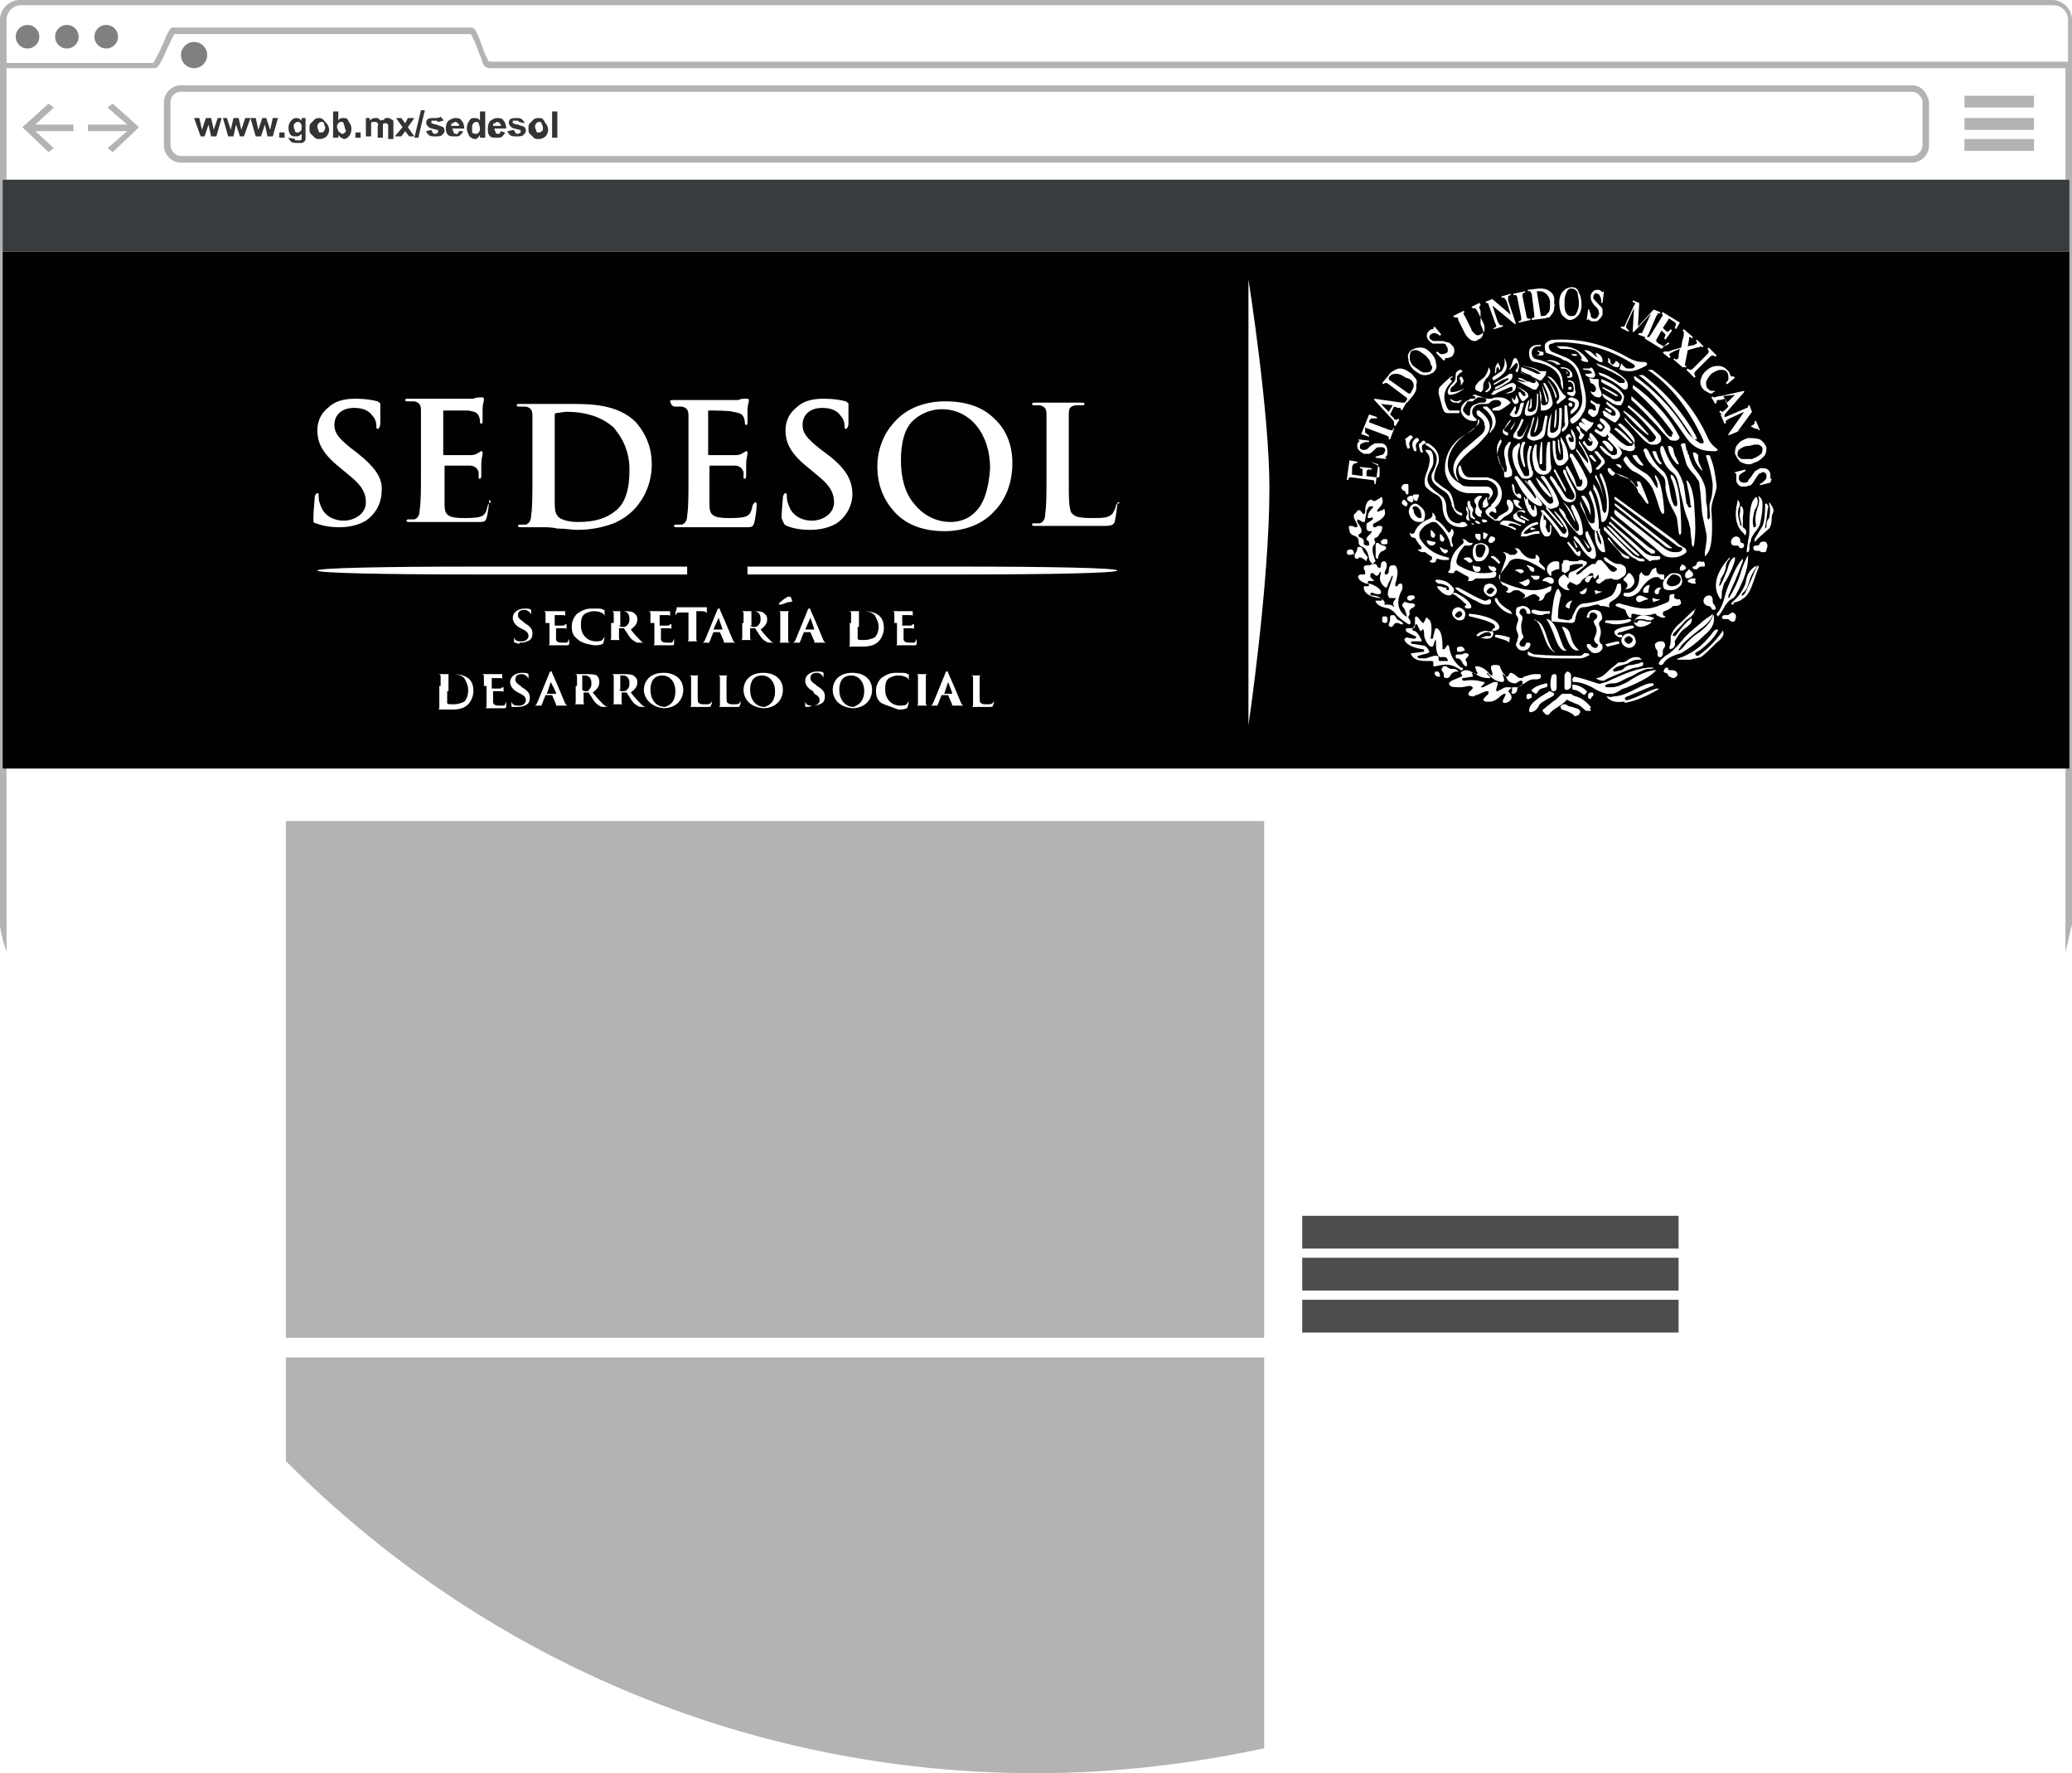<svg id="Capa_1" xmlns="http://www.w3.org/2000/svg" viewBox="0 0 158 135.2"><style>.st0{fill:#FFF}.st1{fill:#b3b3b3}.st2{fill:gray}.st3{fill:#393c3e}.st4{fill:#010102}.st5{fill:#333}.st6{fill:#4d4d4d}</style><path class="st0" d="M41.1 9.3c-.1 0-.2 0-.2.1s-.1.2-.1.3 0 .2.1.3.1.1.2.1.2 0 .2-.1.1-.2.1-.3c0-.1 0-.2-.1-.3s-.1-.1-.2-.1zM34.7 9.3c-.1 0-.2 0-.2.1s-.1.1-.1.2h.6c0-.1 0-.2-.1-.2-.1-.1-.1-.1-.2-.1z"/><path class="st0" d="M145.8 7h-132c-.4 0-.8.3-.8.8v3.3c0 .4.4.8.8.8h132c.4 0 .8-.4.8-.8V7.8c0-.5-.4-.8-.8-.8zM16.5 10.4h-.4l-.2-.9-.2.9h-.4L14.8 9h.4l.3.9.2-.9h.4l.2.9.3-.9h.4l-.5 1.4zm2.1 0h-.4l-.2-.9-.2.9h-.4L17 9h.4l.3.9.1-.9h.4l.2.9.3-.9h.4l-.5 1.4zm2.2 0h-.4l-.2-.9-.2.9h-.4L19.1 9h.4l.3.9.2-.9h.4l.2.9.2-.9h.4l-.4 1.4zm.9 0h-.4V10h.4v.4zm1.7-.1v.4c0 .1-.1.1-.1.2s-.2 0-.3.1h-.3c-.2 0-.4 0-.5-.1-.1-.1-.2-.2-.2-.3l.4.1v.1h.4l.1-.1v-.4c-.1.2-.3.2-.4.2-.2 0-.3-.1-.5-.2v-.6c0-.2.1-.4.2-.5s.2-.2.4-.2.3.1.4.2V9h.4v1.3zm1.5 0c-.1.1-.3.2-.5.2-.1 0-.3 0-.4-.1-.1-.1-.2-.1-.3-.3-.1-.1-.1-.3-.1-.4 0-.1 0-.2.1-.4.1-.1.1-.2.3-.3h.4c.2 0 .4.1.5.2s.2.3.2.5 0 .4-.2.6zm1.7 0c-.1.1-.3.2-.4.2-.1 0-.2 0-.2-.1-.1 0-.1-.1-.2-.2v.2h-.4v-2h.4v.7c.1-.1.2-.1.4-.1s.3.1.4.2c.1.1.2.3.2.5 0 .3 0 .4-.2.6zm.9.1h-.4V10h.4v.4zm2.4 0h-.4v-.8-.3c0-.1-.1-.1-.2-.1h-.1l-.1.1v1h-.4v-.6-.3c0-.1 0-.1-.1-.1H28.3c-.1 0-.1.1-.1.1v1h-.4V9h.3v.2c.2-.1.4-.2.5-.2.1 0 .2 0 .2.1.1 0 .1.1.2.2l.2-.2c.1-.1.2-.1.3-.1.1 0 .2 0 .3.1.1 0 .1.1.2.2v1.1zm1.3 0l-.3-.4-.3.4h-.4l.5-.7-.5-.7h.5l.3.4.1-.4h.4l-.5.7.5.8h-.3zm.7.1h-.3l.5-2h.3l-.5 2zm1.7-.2c-.1.1-.3.1-.5.1s-.3 0-.5-.1c-.1-.1-.2-.2-.2-.3l.4-.1c0 .1 0 .1.1.2 0 0 .1.1.2.1s.2 0 .2-.1V10v-.1h-.1c-.3-.1-.5-.1-.6-.2-.1-.1-.2-.2-.2-.3 0-.1 0-.2.1-.3.3-.1.4-.1.6-.1.2 0 .3 0 .4.1.1.1.2.2.2.3l-.4.1c0-.1 0-.1-.1-.1h-.4v.2s.2.1.4.1.3.1.4.2c.1.1.1.2.1.3.1-.1.1 0-.1.1zm.9-.2c.1.1.1.1.2.1h.1s.1-.1.1-.2l.4.1c0 .1-.1.2-.2.3-.1.1-.2.1-.4.1s-.4-.1-.6-.2c0-.2-.1-.4-.1-.6 0-.2.1-.4.2-.6.1-.1.3-.1.5-.1s.4.1.5.2.2.4.2.6h-.9c-.1.1 0 .2 0 .3zm2.5.3h-.4v-.2l-.2.2c-.1 0-.2.1-.2.1-.2 0-.3-.1-.4-.2-.1-.1-.2-.3-.2-.6 0-.2.1-.4.2-.6.1-.1.2-.1.4-.1s.3.1.4.2v-.7h.4v1.9zm.7-.3c.1.1.1.1.2.1h.1s.1-.1.1-.2l.4.1c0 .1-.1.2-.2.3-.1.1-.2.1-.4.1s-.4-.1-.6-.2c-.1-.1-.1-.3-.1-.5s.1-.4.2-.6c.1-.2.3-.2.5-.2s.4.1.5.2.2.4.2.6h-.9c-.1.1 0 .2 0 .3zm2.2.2c-.1.1-.3.1-.5.1s-.3 0-.5-.1c-.1-.1-.2-.2-.2-.3l.4-.1c0 .1 0 .1.1.2 0 0 .1.1.2.1s.2 0 .2-.1V10v-.1h-.1c-.3 0-.5-.1-.5-.2-.1-.1-.2-.2-.2-.3 0-.1 0-.2.1-.3.1-.1.3-.1.5-.1s.3 0 .4.1c.1 0 .2.1.2.3l-.4.1c0-.1 0-.1-.1-.1h-.4v.2s.2.1.4.1.3.1.4.2c.1.1.1.2.1.3l-.1.1zm1.7 0c-.1.1-.3.2-.5.2-.1 0-.3 0-.4-.1-.1-.1-.2-.1-.3-.3s-.1-.3-.1-.4c0-.1 0-.2.1-.4s.1-.2.3-.3h.4c.2 0 .4.1.5.2.1.1.2.3.2.5s-.1.4-.2.6zm.9.1h-.4v-2h.4v2z"/><path class="st0" d="M36.3 9.3c-.1 0-.2 0-.2.1-.1 0-.1.2-.1.3v.3c.1.1.1.1.3.1.1 0 .2 0 .2-.1.1-.1.1-.2.1-.3 0-.2 0-.3-.1-.4s-.1 0-.2 0zM37.9 9.3c-.1 0-.2 0-.2.1s-.1.1-.1.2h.6c0-.1 0-.2-.1-.2s-.1-.1-.2-.1zM22.7 9.3c-.1 0-.2 0-.2.1-.1.1-.1.2-.1.3 0 .2 0 .3.1.3s.1.1.2.1.2 0 .2-.1.1-.2.1-.3c0-.1 0-.3-.1-.3 0-.1-.1-.1-.2-.1zM24.4 9.3c-.1 0-.2 0-.2.1s-.1.2-.1.3 0 .2.1.3.1.1.2.1.2 0 .2-.1.1-.2.1-.3c0-.1 0-.2-.1-.3s-.1-.1-.2-.1zM156.5.5H1.5C.9.5.4 1 .4 1.6v3.2h11.2c.1-.2.5-.9.7-1.4.6-1.2.6-1.3.8-1.3H36c.2 0 .3.2 1 1.8.1.3.2.6.3.7.1.1.1.1.2.1h120.1V1.5c0-.6-.5-1-1.1-1zM2.1 3.7c-.5 0-.9-.4-.9-.9s.4-.9.9-.9.9.4.9.9-.4.9-.9.9zm3 0c-.5 0-.9-.4-.9-.9s.4-.9.9-.9.9.4.9.9-.4.9-.9.9zm3 0c-.5 0-.9-.4-.9-.9s.4-.9.9-.9.9.4.9.9-.4.9-.9.9zM.5 58.6v14.1c3.4 14.9 10.9 28.3 21.4 38.7v-7.9h74.6v29.8c30.4-6.7 54.3-30.5 61.1-60.8v-14H.5zM96.4 102H21.8V62.6h74.6V102zm31.6-.4H99.3v-2.5H128v2.5zm0-3.2H99.3v-2.5H128v2.5zm0-3.2H99.3v-2.5H128v2.5z"/><path class="st0" d="M157.6 5.2H37.4c-.4 0-.5-.2-.6-.4-.1-.1-.1-.3-.3-.8-.2-.5-.5-1.3-.6-1.5H13.3c-.1.2-.3.7-.5 1-.7 1.4-.8 1.6-1 1.6H.5v8.5h157.1V5.2zM5.6 10h-3L4 11.3l-.3.3-2-1.9 2-1.9.3.3-1.3 1.4h3v.5zm3 1.6l-.3-.3L9.7 10h-3v-.5h3L8.2 8.2l.3-.3 2 1.9-1.9 1.8zm6.2-8.4c.6 0 1 .5 1 1s-.5 1-1 1-1-.5-1-1 .4-1 1-1zM147 11.1c0 .7-.6 1.3-1.3 1.3h-132c-.7 0-1.3-.6-1.3-1.3V7.8c0-.7.6-1.3 1.3-1.3h132c.7 0 1.3.6 1.3 1.3v3.3zm8.1.5h-5.3v-.9h5.3v.9zm0-1.7h-5.3V9h5.3v.9zm0-1.6h-5.3v-1h5.3v1z"/><path class="st0" d="M26.1 9.3c-.1 0-.2 0-.2.1-.1.1-.1.2-.1.3 0 .1 0 .3.1.3.1.1.2.2.3.2.1 0 .2 0 .2-.1.1-.1.1-.2.1-.3 0-.2 0-.3-.1-.4s-.2-.1-.3-.1z"/><path class="st1" d="M156.5 0H1.5C.7 0 0 .7 0 1.5v69.1c.1.7.3 1.4.5 2v-14H.2V13.7h.3V5.2h11.3c.2 0 .4-.2 1-1.6.2-.4.4-.9.5-1h22.6c.1.1.5 1 .6 1.4.2.4.3.7.3.8.1.2.2.4.6.4h120.1v8.5h.2v44.9h-.2v14c.2-.7.3-1.4.5-2.1v-69c0-.8-.7-1.5-1.5-1.5zm1.1 4.7H37.4c-.1 0-.1 0-.2-.1 0-.1-.2-.4-.3-.7-.6-1.7-.7-1.8-1-1.8H13.2c-.2 0-.3.1-.8 1.3-.2.5-.6 1.2-.7 1.4H.5V1.5C.5.9 1 .4 1.6.4h155c.6 0 1.1.5 1.1 1.1v3.2z"/><circle class="st2" cx="2.1" cy="2.8" r=".9"/><circle class="st2" cx="5.1" cy="2.8" r=".9"/><circle class="st2" cx="8.1" cy="2.8" r=".9"/><circle class="st2" cx="14.8" cy="4.2" r="1"/><path class="st1" d="M145.8 6.5h-132c-.7 0-1.3.6-1.3 1.3v3.3c0 .7.6 1.3 1.3 1.3h132c.7 0 1.3-.6 1.3-1.3V7.8c-.1-.7-.6-1.3-1.3-1.3zm.8 4.6c0 .4-.4.8-.8.8h-132c-.4 0-.8-.4-.8-.8V7.8c0-.5.4-.8.8-.8h132c.4 0 .8.4.8.8v3.3z"/><path class="st3" d="M157.8 13.7H.2v5.5h157.6z"/><path class="st4" d="M157.8 58.6V19.2H.2v39.4h157.4z"/><path class="st5" d="M16.3 9.9l-.2-.9h-.4l-.3.9-.2-.9h-.4l.5 1.4h.3l.3-.9.2.9h.4l.4-1.4h-.3zM18.4 9.9l-.2-.9h-.4l-.2.9-.3-.9H17l.4 1.4h.4l.2-.9.3.9h.3l.5-1.4h-.4zM20.6 9.9l-.3-.9H20l-.3.9-.2-.9h-.4l.4 1.4h.4l.3-.9.2.9h.4l.4-1.4h-.4zM21.3 10.1h.4v.4h-.4zM23 9.2c-.1-.1-.2-.2-.4-.2s-.3.1-.4.2-.2.3-.2.5 0 .3.1.5.3.2.5.2.3-.1.4-.2v.4s0 .1-.1.1h-.4v-.1l-.5-.1c0 .1.1.2.2.3.1.1.3.1.5.1h.3c.1 0 .2-.1.2-.1s.1-.1.1-.2V9H23v.2zm-.1.8c-.1.1-.1.1-.2.1s-.2 0-.2-.1-.1-.2-.1-.3c0-.1 0-.3.1-.3.1-.1.1-.1.2-.1s.2 0 .2.1c.1 0 .1.2.1.3 0 .1 0 .3-.1.3zM24.4 9c-.1 0-.3 0-.4.1l-.3.3c-.1.1-.1.2-.1.4s0 .3.1.4l.3.3c.1.1.2.1.4.1s.4-.1.5-.2c.1-.1.2-.3.2-.5s-.1-.4-.2-.5-.3-.4-.5-.4zm.3 1c-.1.1-.1.1-.2.1s-.2 0-.2-.1-.1-.2-.1-.3 0-.2.1-.3.1-.1.2-.1.2 0 .2.1.1.2.1.3c0 .2-.1.3-.1.3zM26.2 9c-.2 0-.3 0-.4.2v-.7h-.4v2h.4v-.2l.2.2c.1 0 .2.1.2.1.2 0 .3-.1.4-.2.1-.1.2-.3.2-.6 0-.2-.1-.4-.2-.5-.1-.3-.2-.3-.4-.3zm.1 1.1c-.1.1-.1.1-.2.1s-.2-.1-.3-.2c0-.1-.1-.2-.1-.3 0-.1 0-.2.1-.3.1-.1.1-.1.2-.1s.2 0 .2.1.1.2.1.4c.1.1.1.2 0 .3zM27.1 10.1h.4v.4h-.4zM29.7 9h-.2c-.1 0-.2 0-.2.1s-.2 0-.3.1c0-.1-.1-.1-.2-.2h-.2c-.2 0-.3.1-.4.2V9h-.3v1.4h.4v-.7-.3c0-.1.1-.1.1-.1H28.7l.1.1c.1.1 0 .1 0 .3v.8h.4v-.7-.3c0-.1.1-.1.1-.1h.1c.1 0 .1 0 .2.1v1.1h.4V9.5v-.3c-.1-.1-.2-.1-.3-.2zM31.6 9h-.5l-.2.4-.3-.4h-.4l.5.7-.6.7h.5l.3-.4.3.4h.4l-.5-.7zM31.6 10.5h.3l.5-2.1h-.3zM33.3 9.5c-.2 0-.3-.1-.4-.1v-.1-.1h.4l.1.1.4-.1c0-.1-.1-.2-.2-.3-.1.1-.3.1-.5.1s-.4 0-.5.1c-.1.1-.1.2-.1.3 0 .1.1.2.2.3.1.1.3.1.6.2h.1v.2s-.1.1-.2.1-.2 0-.2-.1c0 0-.1-.1-.1-.2l-.4.1c0 .1.1.2.2.3.1.1.3.1.5.1s.4 0 .5-.1c.1-.1.2-.2.2-.3 0-.1 0-.2-.1-.3-.2-.1-.3-.1-.5-.2zM35.2 9.2c-.1-.2-.3-.2-.5-.2s-.3.1-.5.2c-.1.1-.2.3-.2.5s0 .4.1.5c.1.2.3.2.6.2.2 0 .3 0 .4-.1.1-.1.2-.2.2-.3H35c0 .1-.1.1-.1.2s-.1 0-.1 0c-.1 0-.2 0-.2-.1s-.1-.1-.1-.3h.9c0-.3-.1-.5-.2-.6zm-.8.4c0-.1 0-.2.1-.2s.1-.1.2-.1.1 0 .2.1c.1 0 .1.1.1.2h-.6zM36.6 9.2c-.1-.2-.3-.2-.4-.2-.2 0-.3 0-.4.2-.1.1-.2.3-.2.6 0 .2.1.4.2.6.1.1.3.2.4.2.1 0 .2 0 .2-.1.1 0 .1-.1.2-.2v.2h.4v-2h-.4v.7zm-.1.9c-.1.1-.1.1-.2.1s-.2 0-.3-.1v-.4c0-.1 0-.2.1-.3.1-.1.1-.1.2-.1s.2 0 .2.1.1.2.1.4c0 .1 0 .2-.1.3zM38.4 9.2c-.1-.2-.3-.2-.5-.2s-.3.1-.5.2c-.1.1-.2.3-.2.6 0 .2 0 .4.1.5.1.2.3.2.6.2.2 0 .3 0 .4-.1.1-.1.2-.2.2-.3l-.3-.1c0 .1-.1.1-.1.2H38c-.1 0-.2 0-.2-.1s-.1-.1-.1-.3h.9c0-.3-.1-.5-.2-.6zm-.8.4c0-.1 0-.2.1-.2s.1-.1.2-.1.1 0 .2.1.1.1.1.2h-.6zM39.5 9.5c-.2 0-.3-.1-.4-.1v-.1-.1h.4l.1.1.4.1c0-.1-.1-.2-.2-.3-.1-.1-.2-.1-.4-.1s-.4 0-.5.1c-.1.1-.1.2-.1.3 0 .1.1.2.2.3.1.1.3.1.6.2h.1v.2s-.1.1-.2.1-.2 0-.2-.1c0 0-.1-.1-.1-.2l-.5.1c0 .1.1.2.2.3.1.1.3.1.5.1s.4 0 .5-.1c.1-.1.2-.2.2-.3 0-.1 0-.2-.1-.3-.1-.1-.3-.1-.5-.2zM41.1 9c-.1 0-.3 0-.4.1l-.3.3c-.1.1-.1.2-.1.4s0 .3.1.4l.3.3c.1.1.2.1.4.1s.4-.1.5-.2c.1-.1.2-.3.2-.5s-.1-.4-.2-.5c-.2-.4-.3-.4-.5-.4zm.2 1c-.1.1-.1.1-.2.1s-.2 0-.2-.1-.1-.2-.1-.3 0-.2.1-.3.1-.1.2-.1.2 0 .2.1.1.2.1.3c0 .2 0 .3-.1.3zM42.1 8.5h.4v2h-.4z"/><path class="st1" d="M8.2 8.2l1.5 1.3h-3v.5h3l-1.5 1.3.4.3 2-1.9-2-1.8zM4.1 8.2l-.4-.3-2 1.8 2 1.9.4-.3L2.7 10h2.9v-.5H2.7zM149.8 7.3h5.3v.9h-5.3zM149.8 9h5.3v.9h-5.3zM149.8 10.6h5.3v.9h-5.3zM21.8 62.6h74.6V102H21.8z"/><path class="st6" d="M99.3 92.7H128v2.5H99.3zM99.3 95.9H128v2.5H99.3zM99.3 99.1H128v2.5H99.3z"/><path class="st1" d="M21.8 103.5v7.9c14.6 14.7 34.8 23.8 57.2 23.8 6 0 11.8-.7 17.4-1.9v-29.8H21.8z"/><g><path class="st0" d="M36 43.8c-6.5 0-11.8-.1-11.8-.3 0-.2 5.3-.3 11.8-.3h16.4v.6H36zM73.4 43.2c6.5 0 11.8.1 11.8.3 0 .2-5.3.3-11.8.3H57v-.6h16.4zM39.3 49c-.1 0-.1 0-.1-.1v-.5-.1V48.6c.1.3.3.3.6.3s.5-.2.5-.4c0-.1 0-.3-.4-.5l-.2-.1c-.4-.2-.6-.5-.6-.8 0-.4.4-.7.9-.7.2 0 .4 0 .5.1v.4s0-.1-.1-.2-.2-.2-.4-.2c-.3 0-.5.1-.5.4 0 .2.1.3.4.5l.1.1c.5.3.6.5.6.8 0 .3-.1.5-.4.6-.2.1-.4.1-.6.1.1.1-.1.1-.3 0M41.6 47.5v-.7c0-.1 0-.2-.2-.2h-.1-.1H43.1v.4c0-.1-.1-.1-.2-.1h-.6v.8h.6c.1 0 .1 0 .2-.1h.1v.4c0-.1-.1-.1-.2-.1h-.6v.8c0 .2.1.3.5.3h.3c.1 0 .1-.1.2-.3v-.1.5c0 .1-.1.1-.2.1h-1.1-.4-.1.2c.1 0 .1-.1.1-.2v-1.5zM44 48.7c-.4-.3-.4-.7-.4-1 0-.2.1-.6.4-.9.3-.2.6-.4 1.1-.4h.5c.1 0 .3 0 .4.1h.1V47.1c0-.1 0-.2-.1-.3-.1-.1-.4-.2-.7-.2-.3 0-.5.1-.7.2-.3.2-.3.6-.3.9 0 .8.6 1.2 1.1 1.2.3 0 .5 0 .6-.2.1-.1.1-.2.1-.2v-.1.1s0 .3-.1.5c0 .1 0 .1-.1.1-.1.1-.4.1-.6.1-.6-.1-1-.2-1.3-.5M46.8 47.5v-.7c0-.1 0-.2-.2-.2h-.1-.1 1.2c.2 0 .5 0 .7.1.1.1.3.2.3.5s-.1.5-.5.8c.3.4.6.7.8.9.1.1.2.1.2.1h0-.3c-.2 0-.3 0-.4-.1-.2-.1-.3-.2-.5-.5-.1-.2-.3-.4-.3-.5h-.4v.7c0 .1 0 .2.1.2h.1-1-.1.2c.1 0 .1-.1.1-.2v-1.1zm.4.2c0 .1 0 .1 0 0 .1.1.2.1.3.1.1 0 .2 0 .3-.1.1-.1.2-.2.2-.5 0-.5-.3-.6-.5-.6h-.2v1.1zM49.6 47.5v-.7c0-.1 0-.2-.2-.2h-.1-.1H51.1v.4c0-.1-.1-.1-.2-.1h-.6v.8h.6c.1 0 .1 0 .2-.1h.1v.4c0-.1-.1-.1-.2-.1h-.6v.8c0 .2.1.3.5.3h.3c.1 0 .1-.1.2-.3v-.1.5c0 .1-.1.1-.2.1h-1.1-.4-.1.2c.1 0 .1-.1.1-.2v-1.5zM52.4 46.7h-.5c-.2 0-.3 0-.3.1l-.1.1v-.1c0-.1.1-.4.1-.4v-.1H53.9v.5c0-.1-.1-.2-.4-.2h-.4V48.7c0 .1 0 .2.1.2H53.4h-1.1-.1.2c.1 0 .1-.1.1-.2v-2zM54.4 48.2c-.1 0-.1 0 0 0l-.2.5c0 .1-.1.2-.1.2 0 .1 0 .1.1.1h.1-.4-.4-.1.1c.2 0 .2-.1.3-.3l.9-2.2c0-.1.1-.1.1-.1.1 0 .1 0 .1.1.1.2.7 1.6.9 2.1.1.3.2.4.3.4H55.2v-.1l-.3-.7h-.5zm.7-.2l-.3-.9-.4.9h.7zM56.7 47.5v-.7c0-.1 0-.2-.2-.2h-.1-.1 1.2c.2 0 .5 0 .7.1.1.1.3.2.3.5s-.1.5-.5.8c.3.4.6.7.8.9.1.1.2.1.3.1h0-.3c-.2 0-.3 0-.4-.1-.2-.1-.3-.2-.5-.5-.1-.2-.3-.4-.3-.5h-.4v.7c0 .1 0 .2.1.2h.1-1-.1.2c.1 0 .1-.1.1-.2v-1.1zm.5.2c0 .1 0 .1 0 0 .1.1.2.1.3.1.1 0 .2 0 .3-.1.1-.1.2-.2.2-.5 0-.5-.3-.6-.5-.6h-.2v1.1zM59.5 47.5v-.7c0-.1 0-.2-.1-.2h-.1-.1 1c-.1 0-.1.1-.1.2V48.8c0 .1 0 .1.1.2H60.4h-1.1-.1.2c.1 0 .1-.1.1-.2V47.5zm.9-1.7c.1.1 0 .1 0 0 0 .1-.1.1-.2.1-.2 0-.5.2-.7.2h-.1V46c.2-.2.6-.5.7-.5h.2c0 .1.1.2.1.3"/><path class="st0" d="M61.3 48.2l-.2.5c0 .1-.1.2-.1.2 0 .1 0 .1.1.1h.1-.4-.4-.1.1c.2 0 .2-.1.3-.3l.9-2.2c0-.1.1-.1.1-.1.1 0 .1 0 .1.1.1.2.7 1.6.9 2.1.1.3.2.4.3.4H62.1v-.1l-.3-.7h-.5zm.8-.2l-.3-.9-.4.9h.7zM64.9 47.5v-.7c0-.1 0-.2-.2-.2h-.1-.1 1.2c.4 0 1 0 1.4.4.2.2.3.5.3.9s-.2.8-.4 1c-.2.2-.5.4-1.2.4H65h-.4-.1.2c.1 0 .1-.1.1-.2v-1.6zm.5.3V48.7c0 .1.2.1.5.1s.6-.1.8-.2c.2-.2.3-.5.3-.8 0-.4-.2-.7-.3-.9-.3-.3-.7-.3-1-.3h-.2v1.2zM68.2 47.5v-.7c0-.1 0-.2-.2-.2h-.1-.1H69.6v.4c0-.1-.1-.1-.2-.1h-.6v.8h.6c.1 0 .1 0 .2-.1h.1c.1 0 0 0 0 0v.4c0-.1-.1-.1-.2-.1h-.6v.8c0 .2.1.3.5.3h.3c.1 0 .1-.1.2-.3v-.1.5c0 .1-.1.1-.2.1h-1.1-.4-.1.2c.1 0 .1-.1.1-.2v-1.5zM33.6 52.3v-.7c0-.1 0-.2-.2-.2h-.1-.1 1.2c.4 0 1 0 1.4.4.2.2.3.5.3.9s-.2.8-.4 1c-.2.2-.5.4-1.2.4h-.8-.4-.1.2c.1 0 .1-.1.1-.2v-1.6zm.5.4V53.6c0 .1.2.1.5.1s.6-.1.8-.2c.2-.2.3-.5.3-.9s-.2-.7-.3-.9c-.3-.3-.7-.3-1-.3h-.2V52.7zM36.9 52.3v-.7c0-.1 0-.2-.2-.2h-.1-.1H38.3v.4c0-.1-.1-.1-.2-.1h-.6v.8h.6c.1 0 .1 0 .2-.1h.1v.4c0-.1-.1-.1-.2-.1h-.6v.8c0 .2.1.3.5.3h.3c.1 0 .1-.1.2-.3v-.1.5c0 .1-.1.1-.2.1h-1.1-.4-.1.2c.1 0 .1-.1.1-.2v-1.5zM39.1 53.9c-.1 0-.1 0-.1-.1v-.5-.1V53.5c.1.3.3.3.6.3s.5-.2.5-.4c0-.1 0-.3-.4-.5l-.2-.1c-.4-.2-.6-.5-.6-.8 0-.4.4-.7.9-.7.2 0 .4 0 .5.1v.4s0-.1-.1-.2-.2-.2-.4-.2c-.3 0-.5.1-.5.4 0 .2.1.3.4.5l.1.1c.5.3.6.5.6.8 0 .3-.1.5-.4.6-.2.1-.4.1-.6.1h-.3M41.6 53l-.2.5c0 .1-.1.2-.1.2 0 .1 0 .1.1.1h.1-.4-.4-.1.1c.2 0 .2-.1.3-.3l.9-2.2c0-.1.1-.1.1-.1.1 0 .1 0 .1.1.1.2.7 1.6.9 2.1.1.3.2.4.3.4H42.4v-.1l-.3-.7h-.5zm.8-.2L42 52l-.3.9h.7zM44 52.3v-.7c0-.1 0-.2-.2-.2h-.1-.1 1.2c.2 0 .5 0 .7.1.1.1.2.2.2.5s-.1.5-.5.8c.3.4.6.7.8.9.2.2.3.2.4.2h0-.3c-.2 0-.3 0-.4-.1-.2-.1-.3-.2-.5-.5-.1-.2-.3-.4-.3-.5h-.4v.7c0 .1 0 .2.1.2h.1-1-.1.2c.1 0 .1-.1.1-.2v-1.2zm.4.3s.1 0 0 0c.1.1.2.1.3.1.1 0 .2 0 .2-.1.1-.1.2-.2.2-.5 0-.5-.3-.6-.5-.6h-.2v1.1zM46.8 52.3v-.7c0-.1 0-.2-.2-.2h-.1-.1 1.2c.2 0 .5 0 .7.1.1.1.3.2.3.5s-.1.5-.5.8c.3.4.6.7.8.9.2.2.3.2.4.2h0-.3c-.2 0-.3 0-.4-.1-.2-.1-.3-.2-.5-.5-.1-.2-.3-.4-.3-.5h-.4v.7c0 .1 0 .2.1.2h.1-1-.1.2c.1 0 .1-.1.1-.2v-1.2zm.4.3c.1.1.2.1.3.1.1 0 .2 0 .3-.1.1-.1.2-.2.2-.5 0-.5-.3-.6-.5-.6h-.2v1.1zM49.1 52.6c0-.6.4-1.3 1.5-1.3.9 0 1.5.5 1.5 1.3s-.6 1.4-1.5 1.4c-1-.1-1.5-.8-1.5-1.4m2.4.1c0-.8-.5-1.2-1-1.2-.4 0-.9.2-.9 1.1 0 .7.4 1.3 1.1 1.3.3-.1.8-.3.8-1.2M53.2 52.9c0 .4 0 .7.1.7.1.1.2.1.5.1.2 0 .3 0 .4-.1 0 0 .1-.1.1-.2v-.1.1s0 .3-.1.4c0 .1 0 .1-.2.1h-1.1-.4-.1.2c.1 0 .1-.1.1-.2V52.4v-.7c0-.1 0-.2-.2-.2h-.1-.1 1c-.1 0-.1.1-.1.2v1.2zM55.4 52.9c0 .4 0 .7.1.7.1.1.2.1.5.1.2 0 .3 0 .4-.1 0 0 .1-.1.1-.2v-.1.1s0 .3-.1.4c0 .1 0 .1-.2.1h-1.1-.4-.1.2c.1 0 .1-.1.1-.2V52.4v-.7c0-.1 0-.2-.2-.2h-.1-.1 1c-.1 0-.1.1-.1.2v1.2zM56.7 52.6c0-.6.4-1.3 1.5-1.3.9 0 1.5.5 1.5 1.3s-.6 1.4-1.5 1.4c-1.1-.1-1.5-.8-1.5-1.4m2.4.1c0-.8-.5-1.2-1-1.2-.4 0-.9.2-.9 1.1 0 .7.4 1.3 1.1 1.3.3-.1.8-.3.8-1.2M61.5 53.9c-.1 0-.1 0-.1-.1v-.5-.1V53.5c.1.3.3.3.6.3s.5-.2.5-.4c0-.1 0-.3-.4-.5l-.1-.2c-.4-.2-.6-.5-.6-.8 0-.4.4-.7.9-.7.2 0 .4 0 .5.1v.4s0-.1-.1-.2-.2-.2-.4-.2c-.3 0-.5.1-.5.4 0 .2.1.3.4.5l.1.1c.5.3.6.5.6.8 0 .3-.1.5-.4.6-.2.1-.4.1-.6.1-.1.1-.3.1-.4.1M63.5 52.6c0-.6.4-1.3 1.5-1.3.9 0 1.5.5 1.5 1.3S65.9 54 65 54c-1.1-.1-1.5-.8-1.5-1.4m2.4.1c0-.8-.5-1.2-1-1.2-.4 0-.9.2-.9 1.1 0 .7.4 1.3 1.1 1.3.2-.1.8-.3.8-1.2M67.2 53.6c-.4-.3-.4-.7-.4-1 0-.2.1-.6.4-.9.3-.2.6-.4 1.1-.4h.5c.1 0 .3 0 .4.1h.1V52c0-.1 0-.2-.1-.3-.1-.1-.4-.2-.7-.2-.3 0-.5.1-.7.2-.3.2-.3.6-.3.9 0 .8.6 1.2 1.1 1.2.3 0 .5 0 .6-.2.1-.1.1-.2.1-.2v-.1.1s0 .3-.1.5c0 .1 0 .1-.1.1-.1.1-.4.1-.6.1-.5-.2-.9-.3-1.3-.5M70 52.3v-.7c0-.1 0-.2-.1-.2h-.1-.1 1c-.1 0-.1.1-.1.2V53.6c0 .1 0 .1.1.2H70.9h-1.1-.1.2c.1 0 .1-.1.1-.2V52.3z"/><path class="st0" d="M71.8 53l-.2.5c0 .1-.1.2-.1.2 0 .1 0 .1.1.1h.1-.4-.4-.1.1c.2 0 .2-.1.3-.3l.9-2.2c0-.1.1-.1.1-.1.1 0 .1 0 .1.1.1.2.7 1.6.9 2.1.1.3.2.4.3.4H72.6v-.1l-.3-.7h-.5zm.8-.2l-.3-.8-.3.9h.6zM74.7 52.9c0 .4 0 .7.1.7.1.1.2.1.5.1.2 0 .3 0 .4-.1 0 0 .1-.1.1-.2v-.1.1s0 .3-.1.4c0 .1 0 .1-.2.1h-1.1-.4-.1.2c.1 0 .1-.1.1-.2V52.4v-.7c0-.1 0-.2-.2-.2h-.1-.1 1c-.1 0-.1.1-.1.2v1.2zM27.2 34.5l-.4-.3c-1-.8-1.3-1.2-1.3-1.8 0-.8.6-1.3 1.5-1.3.8 0 1.2.3 1.4.6.3.3.3.7.3.8 0 .1 0 .2.1.2s.2-.2.2-.4V31v-.2c0-.1-.1-.1-.2-.2-.4-.1-.9-.2-1.7-.2-.9 0-1.6.2-2.1.7-.5.4-.8 1-.8 1.7 0 1.1.5 1.9 1.9 3l.6.5c1 .8 1.2 1.4 1.2 2 0 .9-.9 1.4-1.7 1.4-.5 0-1.5-.2-1.8-1.3-.1-.2-.1-.5-.1-.6 0-.1 0-.2-.1-.2s-.2.2-.2.3c0 .2-.1 1-.1 1.6 0 .3 0 .4.2.4.5.2 1.1.3 1.8.3.8 0 1.5-.2 2-.5 1-.7 1.2-1.7 1.2-2.2.1-1-.4-1.8-1.9-3M37.4 38.3c-.1 0-.1.1-.2.2-.1.5-.2.8-.6.9-.3.1-.9.1-1.2.1-1.2 0-1.5-.2-1.5-1v-1.4-1.5c0-.1 0-.1.1-.1h1.8c.4 0 .6.2.7.5v.4c0 .1 0 .1.1.1s.1-.2.1-.3v-.4-.4c0-.4.1-.7.1-.8v-.1c0-.1-.1-.1-.1-.1-.1 0-.1.1-.2.1-.1.1-.3.2-.6.2h-2c-.1 0-.1 0-.1-.1v-3.2c0-.1 0-.1.1-.1h1.8c.6.1.7.2.8.4.1.2.1.4.1.4 0 .1 0 .2.1.2s.1-.1.1-.2v-.6-.3c0-.4.1-.6.1-.7v-.1s0-.1-.1-.1h-.1-.1c-.1 0-.3 0-.5.1h-4.9c-.2 0-.3 0-.3.1s.1.1.2.1h.5c.4.1.5.3.5.7v4.9c0 1.1 0 2.1-.1 2.7 0 .3-.1.6-.4.7h-.4c-.1 0-.2 0-.2.1s.1.1.3.1H36.4c.5 0 .6 0 .7-.3.1-.3.2-1.1.2-1.4.3.4.3.2.1.2M46.8 39.9c.7-.3 1.2-.7 1.5-1 .4-.4 1.4-1.6 1.4-3.5 0-1.6-.7-2.6-1.2-3.2-1.4-1.4-3.5-1.4-5-1.4h-3.8c-.2 0-.3 0-.3.1s.1.1.2.1h.5c.4.1.5.3.5.7v4.9c0 1.1 0 2.1-.1 2.7 0 .3-.1.6-.4.7h-.4c-.1 0-.2 0-.2.1s.1.1.3.1h1.6c.3 0 .7 0 1.1.1h.1c.5 0 1 .1 1.4.1 1.1 0 2-.2 2.8-.5m-4.5-1.6v-4.1-2.5c0-.1 0-.2.1-.2s.6-.1.8-.1c1.5 0 2.7.4 3.6 1.2.3.4 1.2 1.4 1.2 3.2 0 1.5-.3 2.5-1 3.1-.7.6-1.6.9-2.9.9-1.2 0-1.6-.4-1.6-.5-.2-.2-.2-.7-.2-1M51.5 31h.5c.4.1.5.3.5.7v4.9c0 1.1 0 2.1-.1 2.7 0 .3-.1.6-.4.7h-.4c-.1 0-.2 0-.2.1s.1.1.3.1H56.8c.5 0 .6 0 .7-.3.1-.3.2-1.1.2-1.4 0-.1 0-.2-.1-.2s-.1.1-.2.2c-.1.5-.2.8-.6.9-.3.1-.9.1-1.2.1-1.2 0-1.5-.2-1.5-1v-1.4-1.5c0-.1 0-.1.1-.1H56c.4 0 .6.2.7.5v.4c0 .1 0 .1.1.1s.1-.2.1-.3v-.4-.4c0-.4.1-.7.1-.8v-.1c0-.1-.1-.1-.1-.1-.1 0-.1.1-.2.1-.1.1-.3.2-.6.2h-2c-.1 0-.1 0-.1-.1v-3.2c0-.1 0-.1.1-.1.2 0 1.6 0 1.8.1.6.1.7.2.8.4.1.2.1.4.1.4 0 .1 0 .2.1.2s.1-.1.1-.2v-.6-.3c0-.4.1-.6.1-.7v-.1s0-.1-.1-.1h-.1-.1c-.1 0-.3 0-.5.1h-4.9c-.2 0-.3 0-.3.1.1.4.3.4.4.4M60 40.1c.5.2 1.1.3 1.8.3.8 0 1.5-.2 2-.5 1-.7 1.2-1.7 1.2-2.2 0-1.2-.6-2.1-2.1-3.2l-.4-.3c-1-.8-1.3-1.2-1.3-1.8 0-.8.6-1.3 1.5-1.3.8 0 1.2.3 1.4.6.3.3.3.7.3.8 0 .1 0 .2.1.2s.2-.2.2-.4V31v-.2c0-.1-.1-.1-.2-.2-.4-.1-.9-.2-1.7-.2-.9 0-1.6.2-2.1.7-.5.4-.8 1-.8 1.7 0 1.1.5 1.9 1.9 3l.6.5c1 .8 1.2 1.4 1.2 2 0 .9-.9 1.4-1.7 1.4-.5 0-1.5-.2-1.8-1.3-.1-.2-.1-.5-.1-.6 0-.1 0-.2-.1-.2s-.2.2-.2.3c0 .2-.1 1-.1 1.6.2.5.2.5.4.6M72.1 30.6c-1.7 0-3.1.6-4 1.7-.8.9-1.2 2.1-1.2 3.3 0 1.2.4 2.4 1.2 3.3.9 1.1 2.3 1.6 3.9 1.6 1.5 0 2.9-.5 3.8-1.5.9-.9 1.4-2.2 1.4-3.7 0-1.4-.5-2.6-1.4-3.4-.9-.9-2.2-1.3-3.7-1.3m2.2 8.5c-.6.6-1.4.7-1.8.7-1.1 0-2.1-.5-2.8-1.4-.7-.8-1-2-1-3.3 0-1.4.3-2.5 1-3.1.7-.6 1.5-.8 2.1-.8 2.2 0 3.7 1.9 3.7 4.5-.1 1.6-.5 2.8-1.2 3.4M85.3 38.3c-.1 0-.1.1-.2.2 0 .2-.2.6-.3.7-.3.3-.8.3-1.5.3-1 0-1.3-.1-1.5-.3-.3-.2-.3-1.1-.3-2.7v-2.2-2.7c0-.5.1-.6.5-.7h.5c.1 0 .2 0 .2-.1s-.1-.1-.3-.1H79c-.2 0-.3 0-.3.1s.1.1.2.1h.4c.4.1.5.3.5.7v4.9c0 1.1 0 2.1-.1 2.7 0 .3-.1.6-.4.7h-.4c-.1 0-.2 0-.2.1s.1.1.3.1h5.2c.6 0 .7-.1.8-.3.1-.4.2-1.3.2-1.4.2 0 .2-.1.1-.1M130.9 37c-.1-.8-.2-1.5-.5-2.2 0-.1-.1-.1-.2-.1h-.1v.1c.2.6.4 1.3.5 2.1 0 .4 0 .8-.2 1.4-.1.3 0 .8 0 1.1 0 .1-.1.2-.1.2-.1 0-.1-.1-.1-.2 0-.4 0-.8-.1-1.1 0-.6 0-1.1-.2-1.5-.1-.3-.3-.6-.7-1.1-.2-.3-.3-.6-.4-.9 0-.1 0-.1-.1-.2 0-.1 0-.2-.1-.3l-.1-.5h-.1c-.1 0-.2 0-.2.1 0 0-.1.1 0 .1l.4 1.4c.1.2.3.5.5.7.1.1.2.2.3.4.2.2.2.4.2.6.1.5.1 1.1.2 2.1l.3 1.4c.1.4 0 .9-.1 1.5v.3s.1 0 .2-.2c.4-.5.4-2 .3-3.3 0-.4.1-.7.2-1 .1-.3.2-.6.2-.9"/><path class="st0" d="M129.5 35v-.2-.1c-.1-.1-.2-.2-.3-.2h-.1v.1c.1.5.3.9.7 1.3v-.1l-.2-.4c-.1-.3-.1-.3-.1-.4M127.8 38.6c-.1 0-.2-.1-.2-.2-.1-.1-.2-.5-.3-1.2 0-.2-.1-.3-.1-.5-.1-.4-.2-.6-.4-.8-.4-.3-.8-.8-1.1-1.5-.1-.1-.1-.2-.2-.2h-.1c-.1.1-.1.2 0 .3.1.4.3.7.5.9.1.1.1.2.2.2l.7.7c.2.2.2.5.2.7v.2c.1.7.3 1.2.7 1.9.1.2.2.4.2.6l.1.8c0 .2.1.3.1.3s.1-.1.1-.2c0-.5 0-1.1-.1-2.4-.1-1-.3-1.6-.5-1.9-.1-.1-.1-.1-.2-.1v.2c.3.6.4 1.3.5 1.9 0 .2 0 .3-.1.3z"/><path class="st0" d="M126.3 34.5c0-.1-.1-.1-.2-.1h-.1c.1.4.3.8.6 1h.1v-.1c-.2-.2-.3-.5-.4-.8M128.9 38.7c-.1 0-.1 0-.2-.1 0-.1 0-.1-.1-.2l-.2-1.4c-.2-.6-.3-.8-.5-1.1-.4-.4-.7-.9-1-1.7-.1-.2-.1-.2-.2-.2 0 0-.1.1-.1.2v.2c.2.8.5 1.3.9 1.6.3.2.4.5.5.9 0 .2.1.3.1.5.2.7.3 1.5.6 2.2.1.2.1.4.2.7 0 .5.1.8.1 1.1 0 .2.1.3.1.3s.1-.1.1-.3c.1-.7.1-1.6 0-2.7 0-.6-.1-1-.2-1.4-.1-.2-.1-.4-.3-.6l-.1-.1v.1c.1.6.3 1.2.3 1.8.1.1.1.1 0 .2zM128 35.3l-.3-.6-.1-.4c0-.1 0-.1-.1-.2s-.1-.1-.2-.1h-.1v.1c.1.6.4 1 .7 1.3h.1v-.1c.1.1.1.1 0 0M126.5 38.6c0 .1.1.2.1.3 0 .1.1.1.1.2l.1.1.1-.1v-.2c-.1-1.4-.3-2.2-.6-2.6l-.1-.1v.2c.1.2.2.4.2.6v.2c-.1 0-.1-.1-.2-.2-.2-.4-.4-.7-.7-.9-.5-.3-.8-.5-1.1-.8-.1-.1-.2-.3-.3-.4 0 0 0-.1-.1-.1s-.1.1-.2.2v.1c.3.5.6.8.9.9.6.3 1 .7 1.3 1.2.3.7.4 1.1.5 1.4M124.6 34.7c-.1 0-.1 0-.1.1.2.3.4.6.7.7h.1v-.1c-.2-.2-.3-.4-.5-.7h-.2"/><path class="st0" d="M123.3 36.1c.2.1.3.1.5.2s.3.1.4.2c.3.2.5.5.7.9v.1c.2.2.4.5.6.8l.1.1h.1v-.1c-.1-.3-.3-.8-.6-1.5 0-.1-.2-.1-.3-.1l.1.3v.1h-.2c-.1-.2-.3-.3-.4-.5-.1-.1-.1-.1-.2-.1-.1-.1-.3-.1-.5-.2s-.3-.2-.4-.2c-.1-.1-.3-.2-.4-.4h-.1-.1v.2c.1.2.2.3.4.4.1-.2.2-.2.3-.2M128.5 41.8c-.4-.2-.6-.4-.8-.6l-4.5-3.3h-.1c0 .1 0 .2.2.3l4.7 3.5h.1c.1 0 .1.1.2.1 0 0 0 .1-.1.2s-.3.1-.5.1c-.3 0-.5-.1-.8-.3-1.3-1-2.5-2-3.7-2.9h-.1v.2c0 .1.1.1.1.2 1.2 1 2.5 2 3.6 3 .3.2.5.2.8.2.3 0 .7-.1 1-.4 0-.1 0-.2-.1-.3"/><path class="st0" d="M126.8 41.5c.2.2.4.3.5.3h.2s0-.1-.1-.1l-4.2-3.3h-.1s0 .1.1.2l3.6 2.9zM125.7 41.7l-2.8-2.3h-.1s0 .1.1.2c.8.7 1.7 1.5 2.6 2.3.1.1.3.2.4.3h.2c.1 0 .1 0 .1-.1V42l-.5-.3zM123.6 35.7c.1 0 .1 0 0 0 .1-.1 0-.2 0-.2-.1-.1-.1-.1-.2-.1h-.1-.1c.1.1.2.2.4.3"/><path class="st0" d="M126.2 42.7c.2 0 .3 0 .4-.1v-.1s0-.1-.1-.1h-.1H126.1c-.2 0-.4-.1-.6-.2-.7-.6-1.2-1.1-1.7-1.5-.4-.3-.7-.6-1-.9h-.1v.1s0 .1.1.1l.2.2c.8.8 1.6 1.5 2.3 2.2.2.2.4.3.5.4.2-.1.3-.1.4-.1M122.5 40.1c.6.7 1.2 1.3 2 2 .2.2.4.3.5.3v-.1c-.6-.5-1.3-1.2-1.9-1.8l-.1-.1c-.2-.2-.3-.3-.5-.3 0-.1 0-.1 0 0"/><path class="st0" d="M125.2 42.8h.2v-.1l-.1-.1c-.3 0-.5-.1-.8-.3l-2.1-2.1h-.1v.2l.1.1c.4.4.9 1 1.6 1.6.2.2.4.4.7.5.2.2.4.2.5.2M124.2 42.6s.1 0 0 0c.1-.1 0-.2-.1-.2-.3-.1-.8-.5-1.2-1.1l-.2-.3h-.1v.1l1 1.1c.1.3.4.4.6.4zM111.9 30.6h.4c.1-.1.2-.2.4-.3h.2c.1 0 .3 0 .4.1 0 .1.1.1 0 .2l-.1.1h-.2c-.1 0-.2 0-.4.1-.4.1-.5.3-.5.7 0 .1 0 .2-.1.2 0 0-.1 0-.2-.1-.2-.2-.3-.3-.2-.5.1-.2.2-.3.3-.5m-.4.3c-.1.2-.1.3-.1.5.2.5.6.7 1 .7.1 0 .2 0 .2-.1 0 0 0-.1-.1-.1-.2-.2-.3-.4-.2-.7.1-.2.3-.4.7-.4h.2c.2 0 .3 0 .4-.1.2-.2.4-.2.5-.2.1 0 .2 0 .3.1.1.1.1.2 0 .3-.1.1-.1.1-.2.1-.2.1-.4.1-.4.2v.1h.5c.3-.1.5-.3.8-.5.1-.1.1-.1 0-.2-.2-.2-.5-.3-.7-.3h-.3c-.2 0-.3.1-.4.1h-.3l-.6-.2c-.1 0-.2-.1-.3-.1-.1 0-.2 0-.2.1h.1c.1 0 .1.1.1.1 0 .1-.1.1-.2.1h-.1c-.1 0-.1 0-.2.1-.3.1-.4.3-.5.4M112.5 29.7c.1.1.2.1.4.2 0 0 .1 0 .1-.1.1 0 .1-.2.1-.4s.1-.3.2-.5l.1-.1c.1-.1.1-.1.2-.3.1-.2 0-.4-.1-.5v.1c-.1.4-.3.7-.5.8l-.1.1c-.2.1-.2.2-.3.3-.1.1-.1.2-.1.2v.2M113.5 29.1s0 .1 0 0c.1.4.1.5-.2.7-.1 0 0 .1 0 .1h.1c.3-.2.4-.4.2-.7 0 0 0-.1-.1-.1M114 28.5s.1-.1.1-.2 0-.3.1-.3.1.1.1.2c0 0 .1 0 .1-.1 0-.2-.1-.3-.2-.5v.1c-.2.2-.2.5-.2.8"/><path class="st0" d="M113.9 29c.8-.4 1-.8 1-1.1 0-.2-.1-.5-.2-.6.1.4 0 .7-.2 1-.2.1-.4.3-.6.4l-.1.1v.1l.1.1M114.9 29c-.2.2-.4.3-.6.4-.2.1-.3.1-.3.2v.1c.3-.1.6-.3 1.1-.6.2-.2.3-.4.2-.6h-.1-.1c-.2.2-1 .6-1.1.7-.1 0-.1.1-.1.1s0 .1.1 0c.1 0 .6-.4.8-.4.2-.1.2-.1.2 0 .1 0 0 .1-.1.1M113.8 30.1c.1 0 .2 0 .3-.1.1-.1.9-.4 1.1-.5h.1s.1.2 0 .3l-.5.2h.2c.5-.1.6-.3.6-.6 0-.1-.1-.1-.2-.2-.1 0-.2 0-.4.1l-.8.4c-.1 0-.2.1-.3.1-.1.2-.3.3-.1.3M115.3 28c.1-.1.3-.4.4-.3.1.1 0 .4-.1.5-.1.1 0 .1.1.2.1-.2.2-.5.1-.7 0-.1-.1-.3-.2-.4h-.1l-.1.1-.1.3c0 .1-.1.2-.1.3-.1.1-.1.1-.1.2l.2-.2M116 28.3c.2.1.4.2.7.3l.1.1.6.3h.1s.1 0 .1-.1c.2-.2.3-.3.3-.6h-.5c-.4-.3-.8-.3-1.2-.4h-.1c.5.1.9.2 1.3.5l.1.1H117.2c-.4-.2-1.1-.5-1.2-.5v.3M115.5 30.5c-.1 0-.1-.1-.2-.2v.1c0 .2.1.3.2.4h.1c.1 0 .2-.1.2-.2 0-.2-.1-.3-.2-.5 0 .1 0 .3-.1.4.1 0 .1 0 0 0M116.2 30.2c-.1 0-.2-.3-.3-.3h-.1v.1c0 .2.1.3.2.5l.1.1c.1 0 .2-.1.4-.3.1-.1 0-.2 0-.3-.2-.2-.5-.4-.8-.5.1.1.2.1.3.2.1.1.3.2.3.3 0 .1.1.1 0 .2 0-.1 0 0-.1 0M115.7 29c0 .1 1.1.6 1.2.7h.2s.1 0 .1-.1c.1-.1.2-.3.1-.4-.2-.3-.7-.6-1.4-.8h.1c.3.1.7.3 1 .5.1 0 .1.1.1.2 0 0 0 .1-.1.1h-.1c-.1 0-.2-.1-.3-.1h-.1c-.4.1-.7-.1-.8-.1zM125.7 28.2s0 .1.1.1c1.7 1.2 3 2.9 4.1 5.3v.2h-.1c-.1 0-.2 0-.3-.1-.3-.2-.7-.5-1-1-1.2-1.9-2.6-3.1-3.8-4h-.1c0 .1 0 .2.1.3 1.2.8 2.4 2.2 3.9 4.4.5.7 1.1 1 2 1h.2c.1 0 .2-.1.2-.1l-.1-.1c-.4-.3-.6-.6-.8-1.1-1.2-2.5-2.9-4-4.1-4.9h-.3"/><path class="st0" d="M129.1 33.4c.1.1.1.1.2.1h.1s0-.1-.1-.3c-1-1.8-2.3-3.3-4-4.6H125s0 .1.1.1c1 .8 2.3 2 4 4.7M127.4 33.3c-.1 0-.2-.1-.3-.2-.8-1.2-1.8-2.1-2.7-2.9v.3c.6.5 1.3 1.3 1.9 1.9.4.5.8.9 1 1.1.1.1.3.1.4.1.1 0 .2 0 .3-.1.1-.1.1-.2 0-.3-.7-1.4-1.9-2.7-3.4-3.8h-.1c0 .1 0 .3.1.3.9.8 1.9 1.8 2.9 3.2.1.1.1.2 0 .2 0 .2 0 .2-.1.2M124.2 30.9c-.1.1-.1.2 0 .2.7.6 1.3 1.2 2 2.1.1.1.1.2 0 .3 0 .1-.2.2-.3.2-.1 0-.2 0-.2-.1-.4-.4-.9-.8-1.3-1.2-.2-.2-.4-.4-.5-.6v.2l1.3 1.4c.2.2.4.4.7.5h.3c.2 0 .3-.1.4-.2.1-.1.1-.3 0-.5-.7-.8-1.4-1.5-2.4-2.3z"/><path class="st0" d="M123.8 31.3v.1c.6.6 1.2 1.3 1.9 1.8v-.1c-.5-.6-1.1-1.3-1.9-1.8zM123.6 32.3h-.2v.1c.4.4.8.8 1.1 1.2.1.1.1.2 0 .3 0 .1-.1.1-.3.1-.1 0-.2 0-.3-.1-.4-.2-.7-.6-1.1-.9l-.1-.1-.1.1v.2c.6.7 1 1 1.2 1.1.2 0 .3.1.4.1.2 0 .3 0 .4-.1.1-.1.1-.3 0-.5.2-.3-.2-.8-1-1.5"/><path class="st0" d="M123.2 32.8l1.1 1h.2c-.4-.5-.8-.9-1.3-1.2-.1.1-.1.2 0 .2M123.1 35c.2 0 .4-.1.5-.3.1-.1.1-.2 0-.4-.2-.3-.5-.7-.9-1l-.1.1v.1c.4.4.6.6.7.8v.3c-.1.1-.2.1-.3.1-.1 0-.1 0-.2-.1-.2-.1-.4-.4-.7-.6h-.1v.1c.2.3.5.6.8.7.1.2.2.2.3.2"/><path class="st0" d="M122.8 34.4h.1s.1 0 .1-.1v-.2c-.2-.2-.3-.4-.6-.5h-.1c-.1 0-.1.1-.1.1s0 .1.1.1c.2.3.3.4.5.6M122.3 35l-.5-.6h-.1-.1v.1l.4.5c.1.1.1.1.1.2s-.1.2-.2.3l-.2.2v.1h.2l.4-.4c.1-.1.1-.2 0-.4"/><path class="st0" d="M121.6 35.2h.1v-.1l-.3-.4h-.1-.1v.1l.4.4zM121.7 27.7l.2.2c.7.3 1.4.6 1.9 1 .1.1.1.1.1.2s-.1.1-.2.1h-.2c-.6-.4-1.1-.7-1.6-.8 0 0 0 .1.1.2.5.2 1.1.5 1.7 1 .1.1.2.1.2.1.1 0 .1 0 .2-.1.1-.3 0-.6-.4-.9-.6-.5-1.4-.8-2-1zM122.1 28.9v.2c.1.1.3.2.5.3.4.2.9.5 1 .7.1.1.1.3 0 .4 0 .1-.1.1-.2.1h-.2l-1-.6c0 .1 0 .2.1.3.2.2.5.3.7.5h.1c.1.1.3.1.4.1h.1c.2-.2.3-.7.2-.8-.3-.5-.9-.9-1.7-1.2"/><path class="st0" d="M123.2 30.2h.2c-.1-.2-1.2-.7-1.2-.7v.1c.3.2.7.4 1 .6M122.3 31.7l.6.4c.1 0 .1.1.2.1h.1c.1-.1.2-.2.3-.4.1-.2 0-.4-.2-.6l-.8-.6v.2c.2.2.5.4.6.5.1.1.1.2.1.3 0 .1-.1.1-.2.1s-.1 0-.2-.1l-.5-.3-.1.1c.1.2.1.3.1.3"/><path class="st0" d="M122.8 31.5s.1 0 0 0c.1-.1.1-.1.1-.2l-.4-.2h-.1v.1l.4.3zM121.6 32.8v.1l.6.4h.1c.1 0 .2 0 .2-.1l.1-.1c.2-.2.3-.4.1-.7-.2-.2-.3-.4-.6-.5h-.1v.2l.3.3c.1.1.1.2 0 .3-.1.1-.1.2-.2.2h-.1l-.3-.2-.1.1c0-.1 0-.1 0 0"/><path class="st0" d="M121.8 32.4v.1l.2.2h.1s.1 0 .1-.1v-.1l-.2-.2-.2.1c.1 0 .1 0 0 0M120.8 33.6c-.1 0-.1 0 0 0-.1.1-.1.1-.1.2l.4.5s.1.1.2.1c.2 0 .4-.2.5-.4.1-.2.1-.3 0-.4-.2-.3-.3-.4-.5-.6l-.1.1v.2l.2.3c.1.1 0 .2 0 .3-.1.1-.1.1-.2.1s-.1 0-.2-.1l-.2-.3z"/><path class="st0" d="M121.3 33.7l.1-.1-.2-.2h-.1v.1l.2.2zM122.1 39.6c0 .1 0 .2.1.2s.1 0 .2-.1c.5-.6.3-2.6-.3-3.6h-.1v.2c.5 1.1.6 1.9.5 2.6 0 .1-.1.2-.1.2-.1 0-.1 0-.2-.2-.1-.8-.3-1.5-.7-2v.4c.3.4.5 1.2.6 2.3"/><path class="st0" d="M121.7 36.2c-.1.1-.1.2 0 .3.3.5.5 1 .6 1.6-.1-.7-.3-1.3-.6-1.9zM118.7 27.2c.1 0 .2.1.3.1.1.1.3.2.4.2.6.3.9.7 1.1 1.8v.1c.2 1 .4 1.7-.7 2.5-.1.1-.1.2 0 .3 0 .1.1.1.1.1.3-.1.6-.4.8-.8.6-.8-.1-2.7-.3-3.3-.2-.4-.5-.7-.9-.9l-1.2-.5c-.1-.1-.2-.2-.2-.4 0-.1.1-.2.3-.2.1-.1.3-.1.5-.1h.4c1.9.1 3.6.6 5.3 1.7.1.1.1.2 0 .2 0 .1-.2.1-.4.1-.1 0-.2 0-.3-.1l-.2-.2v-.1l-.1.1-.1.3s0 .1.1.1c.3.1.5.1.7.1.4 0 .8-.2 1.2-.4.1-.1.1-.1.1-.2 0 0-.1-.1-.2-.1h-.1c-.4 0-.7-.1-1.1-.3-1.7-1-3.6-1.5-5.6-1.4-.2 0-.3 0-.5.1s-.3.2-.3.4 0 .3.1.5c.3.1.6.2.8.3M110 31.1c.1.3.2.4.4.4h.8c.1 0 .1-.1.1-.1 0-.1 0-.1-.1-.1h-.6c-.2 0-.3-.3-.4-.6-.2-.7.1-1.2.5-1.6V29s-.1 0-.1-.1c0 0 0-.1.1-.1l.1-.1h-.1c-.2.1-.5.4-.9.8-.1.1-.1.3-.1.5l.3 1.1z"/><path class="st0" d="M111.5 30.5c-.2 0-.3.1-.4.1-.2 0-.4-.1-.5-.2v.1c.1.2.3.2.5.2.1.1.2 0 .4-.2M110.4 29.8v.2l.1.1h.1c.3 0 .7-.2 1.1-.5-.4.2-.7.3-1 .3-.1 0-.1-.1-.1-.1 0-.1 0-.2.1-.3.2-.1.3-.3.4-.4V29v-.1-.1c0-.1 0-.1.1-.2 0-.1.1-.1.2-.2.1 0 .1-.1.1-.1 0-.1-.1-.1-.2-.1-.2.1-.3.2-.3.4s0 .3-.1.5c-.2.2-.4.4-.5.7"/><path class="st0" d="M111.3 28.8v.1c.1.1.1.2.1.5.1-.1.1-.2.2-.3 0-.1 0-.2-.1-.3 0-.1-.1-.1-.2 0 .1-.1 0-.1 0 0M117.1 47.3c.3.2.4.6.6 1.1.2.6.4 1.1.8 1.3h.1c-.3-.1-.4-.5-.6-1-.2-.6-.4-1.3-.9-1.4h-.1c.1-.2 0-.1.1 0-.1-.1 0-.1 0 0M117.9 47.2h-.1.1c.2.2.4.7.6 1.2.2.6.5 1.3.9 1.2h.1c-.3-.1-.4-.6-.6-1.1-.2-.6-.5-1.3-1-1.3M119.4 48.5c.2.5.4 1.1.9 1.1h.1c-.3-.3-.5-.6-.6-1-.1-.4-.2-.7-.6-.8h-.1c.1.2.2.4.3.7M117.9 46.8h.2c.1 0 .1-.1.1-.1 0-.1 0-.1-.1-.1h-.3c-.2 0-.4 0-.7-.1h-.1-.1-.1v.2c.1.1.4.2.8.2.2-.1.3-.1.3-.1M122.1 46.8c0-.1-.2-.3-.5-.3-.4 0-.5.2-.6.5v.1h.1c.1 0 .1 0 .1-.1 0-.3.2-.3.3-.3.1 0 .2.1.3.2 0 .1 0 .2-.1.3-.2.1-.2.2-.1.4.2.3.2.6 0 1-.1.2 0 .4.2.5.1.1.1.1 0 .2 0 .1-.1.1-.2.1s-.2-.1-.3-.2c0-.1-.1-.1-.2-.1 0 0-.1 0-.1.1v.1c.2.3.4.5.6.5.1 0 .2 0 .4-.1.1-.1.2-.2.2-.3 0-.1 0-.3-.1-.3-.1-.1-.2-.2-.1-.5s.1-.5 0-.8c-.1-.2-.1-.4.1-.5.1-.1.1-.3 0-.5M116.7 49.1c0-.1-.1-.1-.2-.1h-.1l-.1.2c0 .1-.1.1-.2.1s-.1 0-.2-.1c0-.1-.1-.1 0-.2 0-.1.1-.2.2-.3.1-.1.1-.2 0-.3-.1-.3-.1-.5-.1-.8l.1-.4c0-.1 0-.2-.1-.3-.1-.1-.2-.2-.1-.3 0-.1.1-.2.2-.2h.1c.1 0 .1.1.2.2v.1c0 .1.1.1.2.1h.1v-.2c-.1-.3-.4-.4-.6-.4-.1 0-.3.1-.4.1-.1.1-.1.2-.1.4s0 .2.1.3c.1.2.1.3 0 .5-.1.3-.1.5 0 .7.1.2.1.4 0 .6v.1c-.1.1-.1.2-.1.3.1.2.2.4.5.4.1 0 .2 0 .4-.1.1-.1.2-.2.2-.4M120.9 49.8c-.1 0-.1 0-.2.1s-.2.1-.3.1h-.1c-1.1 0-2.1 0-3.2-.1-.1 0-.2 0-.3-.1-.1 0-.2-.1-.2-.1h-.1v.2c.2.3 2 .3 2.7.3H120.5c.2 0 .4-.1.6-.2.1 0 .1-.1.1-.1-.1-.1-.2-.1-.3-.1M117.1 27.6c1 .2 1.7.6 1.9 1.4 0 .3.1.6.2.7v-.1c0-.9-.2-1.4-.8-1.7-.3-.2-.7-.4-1.2-.5-.2 0-.4-.2-.4-.5s.2-.5.5-.5h.1c.1 0 .1 0 .1-.1h-.2c-.3 0-.7.1-.7.6s.2.7.5.7"/><path class="st0" d="M117.2 26.8c.2 0 .2.1.2.1 0 .1-.1.2-.3.2H117.4c.2 0 .3 0 .3-.1v-.1c0-.1-.2-.1-.3-.1 0-.1-.1-.1-.2 0M118.7 27.8H119c-.2-.3-.8-.4-1.1-.3-.2 0 .6 0 .8.3M118.8 29.4c-.2-.3-.4-.6-.7-.7h-.1c.4.4.8.7.9 1.5 0 .1 0 .2-.1.3l-.1.1v.1c0 .1.1.1.1.1l.5-.4.1-.1v-.1c-.2-.1-.4-.4-.6-.8M117.4 29.7c0 .1 0 .1 0 0 0 .5.1.9.1 1.5v.1h.2c.2 0 .4-.1.5-.2.1-.1.2-.2.2-.4-.1-.6-.3-1.1-.6-1.5h-.1v.1c.4.8.5 1.2.3 1.5-.1.1-.2.1-.3.1-.1 0-.1 0-.2-.2.1-.5 0-.7-.1-1z"/><path class="st0" d="M118 30.6v-.1c-.1-.4-.4-1.1-.4-1.1v.1c.1.4.2.7.3 1.2 0-.1.1 0 .1-.1M118.6 30.3c.1.1.1 0 .1-.1-.1-.5-.6-1.2-.7-1.2.3.4.5.8.6 1.3M116.5 31.2l.1-.6v-.1l-.1.1c-.1.2-.3.8-.2 1l.1.1h.2c.2 0 .4-.1.5-.2.2-.3.2-.8.2-1.3v-.1c0-.1-.1-.1-.1-.1v.1c0 .4 0 .7-.1 1.1-.1.1-.2.2-.3.2-.2 0-.3 0-.3-.2"/><path class="st0" d="M116.8 31v-.6s-.1 0-.1.1c0 .2 0 .4-.1.6v.1c.2-.1.2-.2.2-.2M116.5 29.2c.1.1.1.1 0 0 .1-.1.1-.1 0-.1-.2-.1-.5-.3-.7-.3v.1c.2.1.6.2.7.3M115.2 31.7c.1.1.2.1.3.1.1 0 .4 0 .5-.3l.2-.7v-.1h-.1c-.1 0-.2.1-.2.2 0 .2-.1.4-.2.6l-.1.1s-.1 0-.1-.1v-.1c.1-.1.1-.2.1-.3V31h-.1c-.1.2-.2.3-.3.5-.1.1-.1.1 0 .2M113.4 31H113.1v.1c.7.5.9 1.1.5 1.8v.1s.1 0 .1-.1c.6-.6.4-1.3-.3-1.9M107.3 34.1c0 .1 0 .1.1.1 0 0 .1 0 .1-.1V34c-.1-.2 0-.3.1-.5l.1-.1s.1-.1 0-.1c0-.1-.1-.1-.1-.1h-.1c-.1.1-.2.1-.2.2h-.1s-.1.1 0 .2c0 .2 0 .3.1.5M107.8 34.3c0 .1.1.1.1.1h.1v-.2c-.1-.3 0-.4.2-.6v-.1l-.1-.1h-.1c-.3.2-.4.4-.2.9M108.2 34l.1.4c0 .1.1.1.1.1h.1v-.1c-.1-.2-.1-.4 0-.5l.2-.1v-.1l-.1-.1h-.1l-.2.2c-.1 0-.1.1-.1.2"/><path class="st0" d="M112.8 31.3s-.1 0 0 0c-.2 0-.2 0-.2.1s0 .2.1.3c.3.2.5.4.5.7.1.2 0 .5-.2.7l-1.4 1.2c-.9.9-1 1.6-.4 2.4v-.1c-.5-1 .2-1.6 1-2.3.4-.3.8-.7 1.2-1.2.4-.6.2-1.2-.6-1.8"/><path class="st0" d="M113.3 36.4h-1.1c-.4 0-.6-.1-.8-.8 0-.1 0-.1-.1-.1 0 0-.1.1-.1.2 0 .9.6.9 1.4.9h.8c.4.1.8.4.8.8.1.3-.1.7-.4 1-.1.1-.1.1-.1.2s.1.1.2.1h.1c.4-.3.6-.8.5-1.3-.1-.5-.5-.9-1.1-1h-.1"/><path class="st0" d="M111.8 33.1c-1.3.7-1.7 1.9-1.6 2.9.2.9.8 1.5 1.7 1.6h1.5c.1 0 .2.1.2.1 0 .1 0 .2-.1.3v.1s.1 0 .1-.1c.2-.2.3-.4.2-.6-.1-.2-.2-.3-.5-.3h-.7c-.7 0-1.1 0-1.2-.2-.6-.3-1-.8-1-1.5 0-.8.5-1.7 1.4-2.3.4-.3.9-.6 1-.9V32h-.1c0 .6-.4.8-.9 1.1"/><path class="st0" d="M109.2 36.1c-.1.3 0 .6.2.8.2.2.5.4.8.6.3.2.4.6.5.9 0 .1 0 .2.1.3.1.3.3.5.6.6.1 0 .1 0 .1-.1 0 0 0-.1-.1-.1-.3-.1-.5-.3-.5-.5-.1-.5-.2-1-.5-1.2-.3-.2-.6-.4-.8-.6-.1 0-.1-.1-.2-.2-.1-.2 0-.7.3-1.3.1-.6-.1-1.1-.8-1.5h-.1-.1v.1c.8.5 1.2.9.5 2.2"/><path class="st0" d="M109.5 37.7c.4.2.5.5.5 1 .1 1 .6 1.5 1.5 1.5.2 0 .3-.1.4-.1 0 0 0-.1-.1-.2s-.1-.1-.2-.1h-.1c-.1 0-.2.1-.2.1h-.2c-.5-.1-.7-.4-.8-1 0-.5-.1-.9-.4-1.1-.4-.3-.7-.5-.9-.8-.3-.5-.1-.8.1-1.2 0-.1.1-.1.1-.2.1-.2.1-.3.1-.5 0-.5-.1-.8-.4-.8h-.1-.1s0 .1.1.2c.3.3.3.7 0 1.5-.2.5-.2.8-.1 1.1.1.1.4.4.8.6M112.4 40s.1 0 0 0c0-.1-.1-.1-.2-.1 0 .1.1.1.2.1M112.9 39.9c-.1-.1-.2-.2-.4-.2v.1c.1.1.2.2.4.1zM113 39.6c0 .2.1.3.3.2h.1v-.1c-.1-.1-.3-.1-.4-.1M113.2 38.7c.1 0 .1 0 .2-.1l.1-.1v-.1c-.1-.1-.1-.3-.1-.4v-.1s-.1 0-.1.1c-.2.2-.3.4-.2.6-.1 0-.1.1.1.1zM112.1 39.7c-.1-.1-.1-.3-.1-.5s0-.4-.2-.6V38.9c.1.1.1.2.1.3-.2.3-.1.5.2.5M112.4 39.6c.1 0 .1-.1.1-.1-.2-.1-.3-.3-.2-.5.1-.1 0-.3-.1-.4-.1-.1-.1-.3-.1-.4h-.1c-.1 0-.1.1-.1.2s0 .2.1.4c.1.1.1.2.1.3 0 .2 0 .3.1.4.1 0 .2.1.2.1M113 37.9s0-.1 0 0c0-.1-.1-.1-.1-.1-.2 0-.3.1-.4.2-.1.1-.1.2 0 .4.1.1.1.2 0 .4v.3c.1.2.2.3.4.3h.1c-.1-.1-.1-.2 0-.3V39s0-.1-.1-.1c-.3-.4-.2-.7.1-1M114.5 39.6c.1-.1.2-.2.4-.3.2-.1.3-.2.4-.3.2-.4.1-.7-.2-.9h-.1s-.1 0-.1.1v.2l.1.2c.1.2 0 .3-.1.4-.3.2-.6.3-.7.5-.1.1-.1.1-.2.1 0 0-.1 0-.1-.1l-.3-.2c0-.1-.1-.1 0-.2l.1-.1h.1l.2.1h.1V39c0-.2-.1-.3-.2-.4h-.1c-.2 0-.3.1-.5.3-.1.2.1.4.4.6.1.1.2.1.3.2H114.3c0 .1.1 0 .2-.1M115.2 39.9c.2 0 .5.1.7.2h.1s0-.1-.1-.1c-.4-.2-.7-.3-1-.3h-.3c-.1.1-.2.1-.2.2s0 .1.1.1l.6.2.4.2h.1v-.1c-.2-.1-.3-.2-.5-.2-.1 0-.1-.1-.1-.1.1 0 .1-.1.2-.1M115.6 39.1c-.1.1-.2.1-.2.2v.2c.1.2.6.3.8.4.1 0 .1 0 .1-.1v-.1c-.3-.1-.5-.2-.6-.4 0-.1-.1-.2 0-.2 0-.1.1-.1.2-.1s.2 0 .3.1h.1V39c-.1-.1-.1-.1-.2-.1-.3 0-.4.1-.5.2"/><path class="st0" d="M116 39.3c-.1 0-.1 0 0 0l-.1.1.6.3h.1s0-.1-.1-.1c-.1-.1-.3-.2-.5-.3M116.1 40.9h.3c.3-.1.5-.2.9-.2.1 0 .1 0 .1-.1 0 0 0-.1-.1-.1h-.1c-.2 0-.4.1-.8.2h-.2c0-.1 0-.1.1-.2.2-.2.5-.4.9-.5.1 0 .1-.1.1-.1s0-.1-.1-.1c-.5.1-.8.3-1.1.7-.1.1-.1.2-.1.3-.1.1 0 .1.1.1"/><path class="st0" d="M116.7 40.3c-.1 0-.1 0 0 0 0 .1 0 .1.1.1.2 0 .3-.1.4-.1h-.2c-.1-.1-.3-.1-.3 0M115.8 38.5c0-.1-.1-.1 0-.1 0-.1.1-.1.1-.1-.1-.2-.3-.2-.4-.2h-.1c0 .3.2.6.6.7h.1l-.3-.3zM115.3 36.9c0 .4.1.7.3.9.1.1.2.2.3.2h.1v-.2c0-.1-.1-.1-.2-.2l-.1.1c-.1 0-.2-.2-.2-.3 0-.4-.1-.5-.2-.5M116.3 38c0-.1-.1-.1-.1-.1.1.6.3 1.2.7 1.5h.1c.1 0 .2-.1.2-.2 0-.2 0-.4-.1-.6l-.1-.1v.4h-.1c-.2-.2-.4-.5-.4-1-.2.3-.2.2-.2.1M117.8 40.9h.2c.1 0 .1 0 .2-.1s.1-.4.1-.7c-.1-.1-.1-.2-.1-.2v.5c0 .1 0 .2-.1.2 0 0-.1 0-.1-.1-.2-.4-.3-.8-.3-1.2 0-.2-.1-.2-.1-.2v.1c-.3.7-.2 1.3.2 1.7z"/><path class="st0" d="M117.8 40.2s.1-.1.1-.2v-.3l-.1-.1-.1.1c0 .2 0 .4.1.5M116.7 38.8c.1 0 .1 0 0 0 .1-.2 0-.3 0-.3h-.1c0 .1 0 .2.1.3M119.1 28h-.1s0 .1.1.1c.2 0 .4 0 .6.3v.2c0 .1-.1.1-.2.1v.1h.2c.1 0 .1 0 .2-.1v-.2c-.2-.4-.5-.5-.8-.5"/><path class="st0" d="M119.5 28.5c.1-.1 0-.2-.1-.2l.1.1c-.1.1-.1.1 0 .1M119.6 29s0 .1 0 0c-.1.1 0 .1 0 .1.3 0 .4.2.4.6 0 .2-.1.2-.2.2H119.5v.1s.2.2.4.2h.1c.1-.1.2-.3.1-.5 0-.5-.1-.7-.5-.7"/><path class="st0" d="M119.8 29.7c.1-.2 0-.2 0-.2h-.1c-.1 0-.1 0-.1.1v.1h.2M119.8 31.6c.3-.2.5-.4.6-.7 0-.2 0-.3-.1-.4-.1-.1-.2-.1-.4-.2h-.1c-.1 0-.2.1-.2.1v.1l.3.1c.1 0 .1.1.2.1 0 .1 0 .3-.1.4-.2.2-.3.2-.2.5"/><path class="st0" d="M119.7 31h.1c.1 0 .1 0 .1-.1 0-.2-.1-.2-.1-.2h-.1l-.1.1c0 .1 0 .1.1.2M120.5 27.4c.1.1.3.2.5.2h.1v-.1c-.6-.9-1.4-1.1-2-1.1h-.3-.1s.1.1.3.2h.3c.6 0 1 .1 1.2.5.1.1.1.1.1.2.1.1 0 .1-.1.1"/><path class="st0" d="M120 27h-.2l.1.1c.1 0 .2.1.3 0h.1l-.1-.1h-.2M121.8 27.2c-.1 0-.1 0-.2-.1-.2-.2-.4-.4-.7-.4h-.1c.4.4.8.7 1.2.9h.2v-.1c0-.3-.2-.5-.5-.6v.2c.2.1.1.1.1.1M122.7 46.3h.1c-.1 0-.1-.1-.1-.1 0-.1 0-.2.1-.3.7-.4.9-.7.8-1.3v-.1h-.1c-.1 0-.2 0-.2.1-.1.4-.2.6-.4.8-.5.3-1.2.5-2 .6-.3 0-.5.1-.7.4l-.3.6c0 .2-.1.2-.3.3l-.6-.1c-.1 0-.1 0-.2-.1V47c0-.6.1-1 .2-1.5.1-.1 0-.3-.1-.5 0 0 0-.1-.1-.1l-.1.1c-.2.4-.3 1.1-.4 2.1 0 .2 0 .3.2.3l1.3.1c.2 0 .3-.1.3-.2.1-.6.3-1 .6-1s.6-.1 1-.2h.1c.1 0 .2 0 .2.1.5 0 .6.1.7.1M122 44.1c-.2 0-.3.2-.3.2 0 .1.1.2.2.2h.1c.2-.2.3-.2.4-.3-.2-.1-.3-.1-.4-.1"/><path class="st0" d="M121.7 45.3s.1 0 0 0c.2-.1.3-.1.5-.2-.2 0-.3 0-.5-.1-.1 0-.1.1-.1.1s0 .1.1.1c-.1.1-.1.1 0 .1M121.2 44.3c.1-.2.2-.3.3-.4h-.1c-.1 0-.3 0-.4.1-.1.1-.2.2-.1.3 0 .1.1.1.2.1 0 0 .1 0 .1-.1M119.6 46.4c.1 0 .1-.1.1-.1 0-.2.1-.4.2-.5-.2 0-.3.1-.4.2-.1.1-.1.2-.1.3.1 0 .2.1.2.1M125.1 45.9c.2-.1.4-.2.6-.2-.2-.2-.4-.2-.6-.3-.5 0-.4.6 0 .5M125.7 45.1c0-.2.1-.4.1-.5-.2 0-.3.1-.4.2-.1.1-.1.2-.1.3 0 .1.1.1.2.1.2 0 .2 0 .2-.1M126.7 44.8h-.1c-.1 0-.2 0-.3.1-.1.1-.2.2-.1.3 0 .1.1.1.2.1 0 0 .1 0 .1-.1 0-.2.1-.3.2-.4M126.1 45.9s.1 0 0 0c.2-.1.4-.1.5-.2-.2 0-.3 0-.5-.1-.1 0-.1.1-.1.1 0 .1 0 .1.1.1-.1.1-.1.1 0 .1M120.5 45.2c0 .1.1.1.2.1s.1 0 .2-.1.1-.3.1-.4c-.1.1-.3.2-.4.3-.1 0-.2 0-.1.1M118.1 44c-.2 0-.4.1-.5.3.2 0 .3 0 .6.2.4.1.4-.5-.1-.5M116.9 43.6c.1 0 .1-.1.1-.1 0-.1 0-.2-.2-.3-.1 0-.2-.1-.3-.1h-.1c.1.1.2.2.3.4.1.1.2.1.2.1M116.2 43.6c0-.1-.1-.2-.3-.2-.1 0-.3 0-.4.1.1 0 .3.1.4.2h.1c.1 0 .2-.1.2-.1M116.4 44.2c-.2.1-.4.2-.6.2.2.1.3.2.5.3.5-.1.4-.7.1-.5M117 44.2h.2c.1 0 .2-.1.2-.2s0-.1-.2-.1h-.5l.3.3M113.7 43.5c.1 0 .1.1.2.1s.2-.1.2-.2c0 0 0-.1-.2-.2-.2 0-.3 0-.4-.1 0 .2.1.3.2.4M112.5 43.6h.2c.1 0 .2-.1.2-.2s0-.1-.1-.2h-.1c-.1 0-.2 0-.4-.1 0 .3.1.4.2.5M112 42.5s-.1 0 0 0c-.2 0-.3 0-.4.1.1.1.2.1.3.2l.1.1h.1c.1 0 .2-.1.2-.1-.1-.2-.2-.3-.3-.3M109.8 41.1c0 .1.1.2.2.2 0 0 .1 0 .1-.1 0 0 .1-.1 0-.2s-.1-.2-.3-.3v.4M109.4 40.7c-.1-.1-.1-.2-.3-.3v.4c0 .1.1.2.2.2 0 0 .1 0 .1-.1 0 0 .1-.1 0-.2M109.3 41.3c-.1 0-.3-.1-.5-.1 0 .2.1.3.3.4h.1c.1 0 .2-.1.2-.1.1-.1.1-.2-.1-.2M110 42.1c.1 0 .1.1.2.1s.1-.1.2-.1c0-.1 0-.2-.1-.2h-.1c-.1 0-.2-.1-.4-.2 0 .1.1.3.2.4M118.9 43.4v-.1-.4s0-.1-.2-.1h-.1c-.3 0-.5.2-.6.4-.1.3 0 .5.2.7h.1v-.1-.2c.2-.1.3-.2.6-.2zM119.6 45h.1c-.1-.1-.2-.2-.2-.3 0-.1.1-.2.2-.3.1-.1.1-.2 0-.2l-.3-.3-.1-.1s-.1 0-.2.1c-.3.2-.3.5-.2.7.2.2.4.4.7.4M123.9 44.9h.2c.2 0 .4-.2.5-.4.1-.2 0-.5-.3-.8h-.1s-.1 0-.1.1c-.1.1-.2.3-.3.3v.1s0 .1.1.1c.1.1.2.2.2.3 0 .1 0 .2-.2.3"/><path class="st0" d="M122.9 44.1c.1.1.2.1.3.1h.2c.3-.2.6-.3.6-.6 0-.1 0-.3-.1-.4-.1-.1-.3-.2-.4-.2h-.1c-.3 0-.5-.2-.7-.3-.1-.1-.2-.2-.3-.2h-.1c0 .2.1.3.3.4.1.1.3.2.5.3.1.1.2.1.2.2s-.1.1-.2.2h-.1c-.1 0-.2-.1-.3-.2-.2-.3-.4-.5-.6-.7h-.1-.1c-.1 0-.1.1-.2.2 0 .1-.1.1-.1.1h-.1-.1c-.3.2-.6.4-.9.7-.1 0-.1.1-.2.1h-.1c0-.1 0-.1.1-.2.3-.2.5-.4.7-.6v-.1s0-.1-.1-.1-.2-.1-.3-.1c-.1 0-.2 0-.3.1h-.3c-.2 0-.3 0-.5-.1h-.1c-.1 0-.2 0-.2.1s0 .1-.1.2v.5c0 .1 0 .1.1.1l.1.1s.1 0 .2-.1c.2-.1.2-.2.2-.4 0-.1.1-.1.1-.1.2-.1.4-.1.6-.1h.2c.1 0 .1 0 .1.1s0 .1-.1.1c-.2.1-.4.3-.8.4-.2.1-.2.2-.2.5 0 .1.1.3.4.4.1 0 .1.1.2.1s.3-.1.4-.3c0-.1.1-.1.2-.2.2-.1.4-.3.5-.4h.1c.1 0 .1.1.1.2v.1c0 .1.1.1.1.1.1 0 .1-.1.2-.2l.1-.1V44.1h.1c.1 0 .1 0 .2.1l.7-.1zM119.6 41.3c-.1 0-.1 0 0 0l-.1.1.6.8c.1.1.2.2.3.2.1 0 .1 0 .1-.1s.1-.1 0-.2c0-.1 0-.1-.1-.1l-.1.1s-.1 0-.1-.1l-.6-.7"/><path class="st0" d="M121.4 42.6h.1c.1 0 .1 0 .2-.2 0-.2 0-.4-.1-.7l-.5-1.1c0-.1-.1-.1-.1-.1l-.1.1c0 .2 0 .3.1.5.1.1.1.3.2.4l.1.2c.1.1.1.3 0 .3 0 .1-.1.1-.1.1-.1 0-.1 0-.2-.1l-.5-.7c-.1-.2-.3-.4-.4-.4h-.1v.1c.1.2.2.3.4.5.3.5.6.9 1 1.1"/><path class="st0" d="M120.7 41.1l.4.7h.1v-.1l-.5-.6zM120.2 41.8c.1 0 .1 0 0 0l.1-.1-.3-.5v.1l.2.5zM122.2 42.1h.2V42c-.1-.5-.1-.9-.3-1.2-.1-.1-.1-.2-.1-.4v-.1h-.1c-.1.1-.1.3 0 .4l.2.6v.2s-.1 0-.1-.1c-.1-.1-.2-.3-.2-.6-.1-.3-.1-.3-.2-.3 0 .8.2 1.4.6 1.6"/><path class="st0" d="M121.3 37.4s-.1 0-.1.1-.1.1 0 .2c.3.7.5 1.3.4 2 0 .2-.1.2-.2.2s-.1 0-.2-.1c-.2-.2-.3-.6-.4-.9-.1-.2-.2-.5-.3-.7v.1c0 .1 0 .2.1.4l.3.6c.2.5.4.9.6 1.1.1 0 .1.1.2.1s.1 0 .2-.2c.1-.5-.2-2.2-.6-2.9"/><path class="st0" d="M121.3 39.3c0-.7-.2-1.2-.5-1.5h-.1-.1v.1c.3.5.5.9.7 1.4-.1 0 0 0 0 0M120.4 40.8h.1c.1 0 .2 0 .2-.2 0-.6-.2-1.3-.7-2.1h-.1s-.1 0-.1.1v.1c.1.2.2.5.3.7.1.3.3.5.3.8v.2l-.1.1c-.1 0-.1 0-.2-.1-.3-.3-.5-.7-.7-1v-.1c-.1-.2-.2-.4-.4-.5l-.1-.1v.2c.4.7.9 1.3 1.5 1.9"/><path class="st0" d="M119.2 38.3c.4.5.6 1 .9 1.5v-.1c-.2-.6-.5-1.1-.9-1.4zM119.4 41c.1 0 .2-.1.2-.3 0-.6-.5-1.2-1-1.7h-.1c.3.4.6.8.9 1.3.1.1.1.2 0 .3 0 .1-.1.1-.1.1-.1 0-.1 0-.2-.1-.5-.7-1-1.3-1.4-1.7h-.2v.1c.5.5 1 1.1 1.5 1.9.2 0 .3.1.4.1"/><path class="st0" d="M117.9 38.6v.2l1.2 1.4h.1v-.1l-1.3-1.5zM122.6 27.6c.2.2.5.4.7.4h.1c.1-.1.1-.2.1-.2 0-.1-.1-.2-.3-.3 0 .1 0 .1-.1.2l-.1.1c-.1 0-.2-.1-.2-.2 0-.2-.1-.3-.2-.3 0 .1.1.1 0 .3 0-.1 0 0 0 0M121.1 28.5h-.2v.1c.1.1.3.2.5.2.1 0 .2 0 .2-.1.1-.1 0-.3-.1-.5 0 0 0-.1-.2-.2 0 .1-.1.1-.2.1h-.4s0 .1.1.1c.4 0 .6.1.6.3 0-.1-.1 0-.3 0M121.3 29.2c.3.1.4.3.4.5 0 .1-.1.2-.2.2s-.1 0-.2-.1v.1c.2.3.4.4.6.4.1 0 .1 0 .2-.1s0-.2 0-.3c-.2-.4-.2-.6-.2-.9v-.1H121.6c-.1 0-.2 0-.4-.1v.1l.1.3zM120.2 34.2v.2c.2.2.4.6.6 1 .2.3.3.5.4.6 0 .1.1.1.1.1s.1-.1.1-.2c0-.6-.4-1.4-1-2.3v.2c.3.4.5.8.7 1.3v.2s-.1 0-.1-.1c-.3-.3-.5-.6-.8-1zM119.5 35.5c-.1.1-.1.2-.1.2.2.5.5 1 .8 1.5.1.2.2.2.4.2.1 0 .2-.1.3-.2.2-.2.2-.6 0-.9-.2-.5-.5-1-1-1.7h-.1-.1v.2c.4.6.7 1.1.9 1.7.1.2.1.3 0 .5 0 .1-.1.1-.2.1s-.2 0-.2-.1c-.1-.5-.4-1-.7-1.5.1 0 .1 0 0 0"/><path class="st0" d="M120.5 36.6s.1 0 .1-.1v-.2l-.7-1.3v-.1c0 .1-.1.2 0 .3l.6 1.4c-.1 0 0 0 0 0M119.7 38.3c.2 0 .3-.1.4-.2.1-.2.1-.4 0-.7-.3-.6-.6-1.1-.7-1.5 0-.1-.1-.1-.1-.1s-.1 0-.1.1v.1c.2.4.4.9.8 1.6.1.2.1.3 0 .4 0 .1-.1.1-.2.1s-.2-.1-.3-.1c-.2-.2-.4-.6-.6-.9l-.1-.1c-.1-.2-.2-.4-.4-.6l-.1-.1c-.1 0-.1 0-.1.1v.1l1 1.6c.1.1.3.2.5.2"/><path class="st0" d="M118.6 36.1l.7 1.3c0 .1.1.1.1.1v-.2l-.8-1.5h-.1v.2c.1 0 .1 0 .1.1M118.8 38.6c.1-.1.1-.3 0-.5-.2-.6-.6-1.1-.9-1.6l-.1-.1c0-.1-.1-.1-.2-.1h-.1v.1c.4.5.7 1 .9 1.6 0 .1.1.2 0 .3 0 .1-.1.1-.2.1 0 0-.1 0-.2-.1-.5-.5-.9-1.1-1.3-1.7h-.1s-.1 0-.1.1v.1c.4.6.8 1.2 1.4 1.8.1.1.2.2.4.2.3-.1.4-.1.5-.2"/><path class="st0" d="M117.1 36.4c.2.5.5 1 1.1 1.5h.1v-.1c-.4-.6-.8-1.1-1.2-1.4 0-.1 0 0 0 0M117.5 38.6s.1 0 0 0c.1-.1.1-.1.1-.2-.3-.5-.7-1-1.2-1.7l-.1-.1v.1c.3.3.6.7.8 1.1 0 .1.1.1 0 .2 0 0-.1 0-.1-.1-.4-.5-.8-1-1.3-1.6h-.1s-.1 0-.1.1v.1l.1.1c.4.8 1 1.8 1.9 2zM119.2 32.6l-.1.1v.2h.1c.3-.2.4-.5.4-.7l-.1-1.2c0-.1-.1-.1-.1-.1h-.1v1.3c.1.2 0 .3-.1.4zM118.3 31.5c-.1 0-.1 0 0 0-.2.5-.3 1.1-.3 1.6 0 .2.2.3.4.3s.5-.2.6-.5c.1-.6.1-1.2.1-1.6 0-.1 0-.2-.1-.2h-.1v.1c0 .5 0 1.1-.1 1.5-.1.2-.3.3-.4.3-.1 0-.2 0-.2-.2 0-.5.1-.9.1-1.3"/><path class="st0" d="M118.6 32.6c.1-.3.1-.8.1-1.3v-.1l-.1.1-.1 1.3h.1c-.1 0-.1 0 0 0M116.9 33.3c-.1 0-.1 0-.2-.1v-.3l.3-1v-.1s-.1 0-.1.1c-.1.2-.1.4-.2.7-.1.2-.1.3-.2.5 0 .1-.1.2 0 .3.1.1.3.2.5.2.5-.1.7-.2.8-.5l.2-1.3v-.1h-.1s-.1 0-.1.1l-.2 1c-.2.3-.4.5-.7.5"/><path class="st0" d="M117.3 31.7s-.1 0 0 0l-.3 1.2v.1l.1-.1c.2-.4.2-.8.2-1.2.1 0 0 0 0 0M115.5 33.4c.1 0 .2.1.3.1.2 0 .3-.1.4-.3l.4-1v-.1.1c-.2.4-.3.7-.5 1-.1.1-.2.1-.2.1-.1 0-.1 0-.2-.1v-.3c.2-.3.3-.6.4-.9v-.1l-.1.1c-.1.3-.3.7-.5 1-.1.1-.1.2-.1.3-.1 0 0 0 .1.1"/><path class="st0" d="M116.1 32c-.1.3-.2.5-.4.8v.1s.1 0 .1-.1c.2-.3.3-.6.4-.8h-.1c.1-.1 0 0 0 0M115.6 32c-.1 0-.1 0 0 0-.1.3-.3.5-.4.7v.1c.2-.2.3-.5.4-.8M114.6 33c.1.1.2.2.3.2.1 0 .1 0 .1-.1V33l-.2-.1s-.1 0-.1-.1 0-.1.1-.2c.2-.2.3-.4.4-.5V32l-.1.1c-.2.2-.3.5-.5.7v.2M114.5 33.4c-.4.5-.4.8-.3 1.3.1.2.1.4.2.6 0 .1.1.2.2.4.1.1.1.3.1.6 0 0 0 .1.1.1h.2c.2-.1.3-.1.3-.2v-.3c-.4-1-.4-1.5-.1-2.1v-.1h-.1s-.1 0-.1.1c-.2.2-.3.4-.3.8 0 .2.1.4.1.6 0 .2.1.3.1.5v.2l-.1.1s-.1 0-.2-.2-.1-.3-.2-.4c-.1-.2-.2-.5-.2-.7 0-.4.1-.6.3-1v-.1l-.1-.1.1-.1M115.4 35.2c.1.4.3.8.6 1.2.1.1.3.1.4.1.3 0 .5-.2.5-.4 0-.1 0-.2-.1-.3v-.1c-.2-.5-.2-1.1 0-1.6V34h-.1c-.1 0-.1 0-.1.1-.2.5-.2 1.1 0 1.8v.3c0 .1-.1.1-.2.1s-.2 0-.2-.1c-.5-.8-.6-1.5-.3-2.2v-.2h-.1s-.1 0-.1.1c-.5.3-.4.8-.3 1.3"/><path class="st0" d="M116.3 33.7c-.1 0-.1-.1 0 0h-.2c-.3.6-.2 1.2.1 1.9h.1v-.1c-.2-.8-.2-1.4 0-1.7v-.1M117.2 33.9c0-.1 0-.1 0 0-.1 0-.2 0-.2.1-.2.5-.2 1 0 1.7.1.3.4.5.7.5.2 0 .5-.1.6-.5-.1-.7-.1-1.3-.1-1.9v-.1h-.1s-.1 0-.1.1c-.1.4-.1.9-.1 1.5v.5c0 .1-.1.1-.2.1s-.2-.1-.3-.2c-.2-.6-.3-1.1-.2-1.8.1 0 0 0 0 0"/><path class="st0" d="M117.6 33.7c-.1 0-.1 0-.1.1-.1.5-.1 1-.1 1.5 0 .1.1.1.1.1s.1 0 .1-.1v-1.6zM119 33.3v.3c.2.5.2.9.2 1.3 0 .1-.1.2-.3.2-.1 0-.2-.1-.2-.2-.1-.5-.1-.9-.1-1.2 0-.1-.1-.1-.1-.1h-.1v.1c0 .6 0 1.2.3 1.7.1.1.2.1.3.1.2 0 .4-.2.6-.5 0-.4-.1-1-.6-1.7z"/><path class="st0" d="M119 34.7s0-.1 0 0c0-.4-.1-.8-.1-1.1 0-.1-.1-.1-.1-.1v.1c0 .4 0 .7.2 1.1zM119.8 32.7c0 .2 0 .3.1.5.1.1.1.2.1.4 0 .1-.1.1-.1.1h-.1c-.1 0-.2-.2-.2-.3l.1-.1.1.1c.1 0-.1-.3-.1-.3h-.1s-.1 0-.1.1c-.1 0-.1.1-.1.2.1.3.2.6.4.9h.1s.1 0 .2-.1c.1-.6.1-1.1-.3-1.5M120.3 32.5h-.1v.1c0 .1.1.1.1.2.1.1.3.3.1.5v.1c0 .1.1.1.1.1h.1l.2-.3v-.1c-.1 0-.2-.1-.3-.3 0-.2-.1-.3-.2-.3M121 32.4h-.1l-.3-.2h-.1s-.1 0-.1.1v.1c.1.2.3.3.4.4.1 0 .1.1.1.1h.1c.1-.1.1-.2.2-.2.1-.1.2-.2.3-.4v-.1h-.1c-.2 0-.4-.2-.6-.3h-.1s-.1 0-.1.1v.1l.3.3v.2c.2-.2.2-.2.1-.2M121.6 31.3c-.1 0-.1 0-.2-.1h-.1-.1c-.1.1-.1.2-.1.3.2.2.3.3.4.3.1 0 .2-.1.3-.2.1-.2.1-.4.2-.7v-.1h-.2c-.2-.1-.3-.2-.5-.3v.2l.3.2c.1.1.1.3.1.4h-.1M126.9 44.2v-.3c0-.1 0-.1-.2-.1-.1 0-.4 0-.4-.4v-.1h-.1c-.2.1-.3.2-.3.3 0 0-.1.1-.1.2-.1.1-.2.1-.3.1-.1 0-.2-.1-.3-.2v-.1l-.1.1c-.1.1-.1.2-.1.3 0 .1 0 .3-.1.6-.2.4-.5.6-.8.6h-.2c-.1 0-.1.1-.1.1v.1c.1.1.3.1.4.1.3 0 .6-.2.8-.4.3-.5.8-1.1 1.3-1.1.1 0 .2 0 .3.1 0 .1.1.1.3.1-.1 0-.1 0 0 0M128 45.7c-.1 0-.2 0-.3-.1-.1-.1 0-.2 0-.3h-.1c-.3 0-.3.1-.3.3 0 .1 0 .2-.1.3-.7.3-1.2.5-1.7.5s-.9-.1-1.3-.2c-.3-.1-.5-.1-.7-.2-.2 0-.3.1-.3.1v.1l.5.2c.1 0 .3.1.3.3.1.2.2.4.3.4h.1v-.2c0-.1.1-.1.1-.1h.1c.3.1.6.1.9.1.2 0 .4 0 .6-.1h.1c.1 0 .1 0 .1.1.2.1.4.2.5.2.1 0 .2 0 .2-.1-.1 0-.2-.1-.2-.2s0-.1.1-.2c.1 0 .3-.1.6-.3 0-.1.1-.1.2-.1.4 0 .4-.1.5-.2-.1-.4-.1-.3-.2-.3"/><path class="st0" d="M128.1 44.4c-.1.2-.4.3-.6.3-.1 0-.2 0-.3-.1-.1-.1-.1-.1-.1-.2s.1-.3.3-.5c.1-.1.2-.1.3-.1.1 0 .2.1.3.1.2.2.2.3.1.5m-.4-.7c-.1 0-.3 0-.4.1-.5.4-.6.7-.4 1.1.2.1.3.1.5.1.3 0 .5-.1.8-.4.1-.2.1-.4 0-.6 0-.2-.2-.3-.5-.3M129.3 44.2c0-.1-.1-.1-.1-.1h-.1c-.1 0-.2 0-.3.1-.1 0-.1.1-.1.1s0 .1.1.1c.2.1.3.1.4.1h.1v-.1s-.1-.1 0-.2M129.1 43.7l-.2-.2-.1-.1-.1.1c-.1.1-.2.2-.2.3v.2s.1.1.2.1.3-.1.4-.2v-.2M128.4 43.1c-.1 0-.1-.1-.1-.1l-.1.1c0 .1-.1.1-.1.2v.2h.2c.1 0 .2-.1.3-.2l-.1-.1c0-.1-.1-.1-.1-.1M129.6 42.8c-.1 0-.2.1-.2.1 0 .1-.1.3-.3.3-.1 0 0 .1 0 .1 0 .1.1.1.2.1h.1c.1-.1.2-.2.3-.2h.2c.1 0 .1 0 .1-.1s0-.2-.1-.3c-.1.1-.2 0-.3 0M116.3 45.4c0 .1-.1.2-.2.2h.1c.1 0 .2-.1.3-.1.1-.1.2-.1.4-.2.1 0 .2 0 .3.1.1.1.2.1.2.2s0 .1-.1.2h.1c.2 0 .3-.1.4-.4.1-.2.2-.2.4-.3.1-.1.1-.2.1-.3v-.1h-.1c-.4.2-.8.3-1.2.3-.7 0-1.5-.2-2.4-.6-.3-.1-.3-.4-.3-.5l.7-.9c.1-.3.4-.4.7-.4.5 0 1.2.3 2.1.9v-.2l-.3-.3c-.1-.1-.2-.2-.1-.3 0-.3-.2-.4-.3-.4v.2c0 .1-.1.1-.1.1h-.1c-.5 0-.7-.3-.9-.5-.1-.2-.2-.3-.4-.3h-.1l.1.1c.1.1.1.1.1.2s-.1.1-.2.2h-.2-.1c-.1 0-.1 0-.2-.1-.1 0-.2-.1-.3-.1h-.1c.2.1.3.3.2.6l-.4 1.1c0 .2-.1.5.2.8.3.1.4.2.4.3 0 .1-.1.2-.2.2.1 0 .1.1.2.1s.2 0 .3-.1c.1-.1.2-.1.3-.1h.2c.3.2.5.3.5.4M114.3 43l.1-.1c-.1-.2-.3-.4-.5-.5h-.1-.1v.1c.2.1.4.3.6.5zM110.6 43c0 .3 0 .5-.2.6.1.1.2.1.3.1.1 0 .2 0 .2-.1l.1-.1h.1l.7.4c.1 0 .2.1.2.2s0 .1-.1.2h.2c.1 0 .2 0 .3-.1 0 0 .1-.1.2-.1h.5c.3 0 .7 0 .9-.1.1-.1.1-.2.1-.3 0 0 0-.1-.1-.1h-.1c-.3.1-.6.1-.8.1-.6 0-1.2-.2-1.9-.6-.1-.1-.2-.2-.1-.5.1-.4.3-.7.5-.9 0-.1.1-.1.2-.1h.2c.2 0 .3-.1.3-.2h-.1c-.2 0-.3-.1-.4-.2-.1-.1-.2-.1-.3-.1.1.1.1.1.1.2s0 .1-.1.2c-.6.5-.8.9-.9 1.5"/><path class="st0" d="M112.6 42.4c-.1-.3-.1-.6 0-.8.1-.1.2-.1.3-.1.1 0 .2 0 .3.1.1.1.1.3 0 .5-.1.3-.2.4-.3.4-.1 0-.2 0-.3-.1m.9-.2c.1-.3 0-.5-.1-.6-.1-.1-.3-.2-.5-.2-.1 0-.3.1-.4.1-.1.1-.2.3-.2.6s.1.6.3.7h.2c.3 0 .5-.2.7-.6M113.7 41.4c.1 0 .2-.1.3-.2V41l-.2-.1h-.1s-.1 0-.1.1c-.1.1-.1.2-.1.3.1.1.1.1.2.1zM113.4 40.7l-.2-.1h-.1v.4c0 .1.1.1.1.1s.1 0 .1-.1c.1-.1.1-.1.1-.2.1.1.1 0 0-.1.1.1.1 0 0 0M112.8 40.7h-.2-.1v.2c0 .1.2.3.3.3 0 0 .1 0 .1-.1v-.2c0-.2 0-.2-.1-.2zM109.6 42.6c.1 0 .1 0 0 0 .3.1.5.1.6.1h.2c.1 0 .1-.1.1-.1 0-.1-.1-.1-.1-.1-.9-.2-1.6-.6-2.1-1.4-.1-.2-.1-.4 0-.6.2-.3.4-.5.7-.6.1-.1.2-.1.3-.1.1 0 .2 0 .3.1.6.6.9 1.1 1 1.6 0 .1.1.2.1.2s.1 0 .1-.1l-.1-.3V41c.2-.3.2-.5 0-.7-.1.2-.1.3-.2.3s-.1-.1-.2-.2c-.2-.3-.5-.6-.7-.7-.1-.1-.2-.1-.1-.2-.1-.3-.2-.4-.3-.4.1.2 0 .4-.3.5-.5.2-.8.5-1 .9 0 .1-.1.2-.2.2s-.1 0-.2-.1c0 .2.1.4.3.4.1 0 .2.1.2.2.1.1.2.3.3.4.1.1.1.1.1.2s-.1.1-.3.1c.1.1.2.2.4.2h.1c.1 0 .1 0 .2.1l.3.2c.1 0 .1.1.1.2s-.1.1-.2.2c.1.1.2.1.2.1.1 0 .2 0 .3-.1 0-.2.1-.2.1-.2"/><path class="st0" d="M107.9 38.6c.1 0 .2 0 .4.3.1.3.1.4.1.5 0 .1-.1.1-.2.1-.2-.1-.4-.3-.4-.6-.2-.2 0-.3.1-.3m-.4.1c-.1.2-.1.4 0 .6.1.3.4.5.7.5h.1c.2 0 .3-.1.3-.2.1-.2.1-.6-.1-.8-.2-.2-.4-.4-.6-.4-.1 0-.3.1-.4.3M108 38.2s.1 0 .1-.1.1-.2.1-.3c0-.1 0-.1-.1-.1h-.2-.1s-.1.1-.1.2c.1.2.2.3.3.3"/><path class="st0" d="M107.7 38.3c.1-.1.1-.2 0-.4v-.1h-.1c-.1 0-.3.1-.3.2v.1c.1.1.2.2.4.2-.1 0-.1 0 0 0M107.1 38.1c-.1 0-.2.1-.2.2v.1c.1.1.2.2.3.2.1 0 .1 0 .1-.1.1-.1 0-.2-.2-.4zM107 37.4c.1 0 .2.1.2.2s.1.1.1.1.1 0 .1-.1v-.2-.2-.2c0-.1-.1-.1-.2-.1-.2 0-.3.1-.3.2-.1.1 0 .2.1.3M113.8 45.2s-.1.1-.2.1-.2-.1-.2-.1c-.1-.1 0-.2.1-.3 0 0 .1-.1.2-.1s.2.1.3.2c-.1 0-.1.1-.2.2m.3 0c.1-.2 0-.4-.1-.5-.1-.1-.2-.2-.4-.2s-.4.1-.4.2c-.1.2-.1.4.1.6.1.1.2.2.4.2.1 0 .3-.1.4-.3M111.4 47s-.1.1-.2.1-.2-.1-.2-.1c-.1-.1 0-.2.1-.3 0 0 .1-.1.2-.1s.2.1.2.2c0 0 0 .1-.1.2m-.2-.7c-.2 0-.3.1-.4.2-.1.2-.1.4.1.6.1.1.2.2.4.2s.4-.1.4-.3c.1-.2 0-.4-.1-.5-.1-.1-.3-.2-.4-.2M124.4 49c-.1 0-.1.1-.2.1s-.2-.1-.3-.2c0-.1-.1-.2.1-.3 0 0 .1-.1.2-.1s.2.1.3.2c0 .1 0 .2-.1.3m-.2-.7c-.2 0-.4.1-.5.3-.1.2-.1.4.1.6.1.1.3.2.4.2.2 0 .4-.1.5-.3.1-.2 0-.4-.1-.6-.1-.1-.3-.2-.4-.2M115.2 46.6c-.5-.3-.9-.6-1-.9 0-.1-.1-.1-.1-.1h-.1v.2c.2.4.7.9 1.2 1h.1c0-.1-.1-.1-.1-.2M115.1 48.6c-.3-.1-.7-.2-1-.2-.1 0-.1 0-.1.1 0 0 0 .1.1.1.3.1.8.2 1 .4V48.7c.1 0 .1 0 0-.1M113.3 48.1c-.2 0-.5.1-.7.3v.1h.1c.1 0 .1 0 .2-.1.2-.1.3-.2.5-.2h.1c.1 0 .2.1.2.2s-.1.1-.1.1h-.1-.1-.1c-.2.1-.3.1-.3.1h-.1c.2.1.4.1.5.1.2 0 .4-.1.4-.2.1-.1.1-.3 0-.4-.2.1-.3 0-.5 0M109.5 44.2s-.1 0 0 0c-.1.1 0 .2.2.3.3 0 .5.1.7.2.1.1.1.2.1.2 0 .1-.1.1-.1.1-.1 0-.1 0-.1-.1s0-.1-.2-.1c-.2-.1-.3-.1-.4-.1h-.1v.1c.4.5.7.6.9.6.1 0 .3-.1.3-.2.1-.1.1-.3 0-.4-.4-.5-.8-.6-1.3-.6M126.1 47.1c-.3-.1-.6-.2-.8-.2-.2 0-.4.1-.5.2-.1.1-.2.2-.2.3 0 .2.2.4.5.4.2 0 .5-.1.8-.3v-.1H125.6c-.1 0-.2-.1-.5-.1-.1 0-.2 0-.2.1l-.1.1c-.1 0-.2-.1-.2-.1s0-.1.2-.2h.3c.2 0 .3 0 .5.1h.2c.1 0 .2 0 .2-.1.2 0 .1-.1.1-.1M123.3 47.6c.4 0 .7-.1 1-.2l.1-.1-.1-.1h-.1c-.4.1-.7.1-1 .1h-.7c-.1 0-.1.1-.1.1 0 .1 0 .1.2.1.3.1.5.1.7.1"/><path class="st0" d="M123.4 48.4c-.1 0-.1-.1 0-.1 0-.1.1-.1.2-.1l.9-.3c.1 0 .1-.1.1-.1s0-.1-.2-.1c-.8.1-1.3.3-1.3.5 0 .1.1.3.4.4h.1c.1 0 .1 0 .1-.1v-.1h-.3zM123.3 48.9l-.8.2c-.1 0-.1.1 0 .1 0 .1.1.1.1.1l.8-.2c.1 0 .1-.1.1-.1-.1-.1-.1-.1-.2-.1M114.3 47.7c-.1-.4-1-.8-2.2-.9-.1 0-.1 0-.1.1 0 0 0 .1.1.1.9.2 1.5.4 1.8.6.1.1.1.1.1.2s0 .1-.1.1l-.1.1c0 .1 0 .1.1.1h.1c.3-.1.4-.2.3-.4M112.2 46.3c0-.2-.2-.6-1.2-1.1h-.1-.1v.1c.1 0 .1.1.2.1 0 0 .1 0 .1.1.2.1.4.3.6.5.1 0 .1.1.1.1s0 .1-.1.1v.1c.1.1.2.1.2.1.2 0 .2 0 .3-.1M112.3 45.7c.2.1.3.1.4.2.2.1.4.2.6.2h.1c.2 0 .3-.1.3-.2s0-.2-.1-.2h-.1s-.1.1-.2.1h-.1c-.6-.2-1.2-.6-2-1h-.1-.1v.1c.5.4 1 .6 1.3.8M104.9 35.4c.2.1.3.2.3.3v.4c0 .2 0 .3-.1.3h-.1l-.8-.1V36c0-.1.1-.2.1-.2h.3v-.1l-.9-.1v.1c.2 0 .2.1.2.1v.5l-.7-.1h-.1v-.5c0-.2.1-.3.1-.3s.1-.1.3-.1v-.1l-.6-.1-.2 1.5h.1c0-.1.1-.2.1-.2h.2l1.5.2c.2 0 .2.1.2.1v.2h.1l.2-1.5-.6-.2.4.2zM105.3 33.8h-.4c-.1 0-.2.1-.4.2l-.2.2c-.1.1-.2.1-.2.1h-.2c-.1 0-.1-.1-.2-.1V34c0-.1.1-.2.2-.2.1-.1.3-.1.5-.1v-.1l-.8-.1v.1h.1l-.1.1c-.1.1-.1.2-.1.2 0 .2 0 .3.1.4.1.1.2.2.4.3h.4c.1 0 .1-.1.2-.1l.2-.2c.1-.1.2-.2.3-.2h.3c.1 0 .2.1.2.1 0 .1.1.1 0 .2 0 .1-.1.3-.3.3-.1 0-.2.1-.4.1v.1l.8.1v-.1h-.1l.1-.1c.1-.1.1-.2.1-.3 0-.2 0-.3-.1-.5-.1-.1-.2-.2-.4-.2M106.3 32.6c-.1.1-.1.2-.1.2h-.2l-1.6-.6v-.1c.1-.1.1-.2.2-.2h.4v-.1l-.6-.2-.6 1.5.6.2v-.1c-.2-.1-.2-.2-.3-.2v-.4l1.6.6.2.1v.2h.1l.3-.8v-.1zM106.2 30.9l-.3.5-.6-.6.9.1zm1-.3l-.1.1h-.2l-2.1-.3v.1l1.2 1.3c.2.2.3.3.3.4v.2l.1.1.3-.5-.1-.1c0 .1-.1.1-.1.1h-.1s-.1 0-.1-.1l-.3-.3.3-.6.3.1h.2v.1l.1.1.4-.7h-.1z"/><path class="st0" d="M107.8 29.4c0 .2-.1.3-.2.5 0 .1-.1.1-.1.1h-.1l-1.4-1c-.1 0-.1-.1-.1-.1v-.1c.1-.2.3-.3.5-.3h.1c.2 0 .4.1.7.3.5.1.6.4.6.6m.1-.6c-.1-.1-.2-.3-.4-.4-.4-.3-.8-.4-1.1-.2-.2.1-.4.2-.5.4l-.5.6.1.1c.1-.1.1-.1.2-.1 0 0 .1 0 .2.1l1.2.9c.1.1.2.1.2.2 0 0 0 .1-.1.2l.1.1.5-.6c.1-.2.2-.3.2-.5v-.3c.1-.2 0-.4-.1-.5M109.1 28.3c-.1.1-.3.1-.5.1s-.4-.2-.7-.4c-.3-.2-.4-.5-.4-.7 0-.2 0-.3.1-.5.1-.1.2-.1.3-.1h.1c.2 0 .4.2.7.4.3.3.4.5.4.7.2.2.1.3 0 .5m0-1.4c-.3-.3-.5-.4-.8-.4-.3 0-.5.1-.7.2-.2.2-.3.4-.2.7 0 .3.2.6.4.8.3.2.5.4.8.4h.1c.2 0 .4-.1.6-.2.2-.2.3-.4.2-.7 0-.3-.2-.6-.4-.8M110.4 26.1c-.1 0-.3-.1-.4-.1h-.7c-.1 0-.1-.1-.2-.1-.1-.1-.1-.1-.1-.2s0-.1.1-.2.2-.1.3-.1c.1 0 .3.1.4.2l.1-.1-.5-.6-.1.1v.1h-.1c-.1 0-.2.1-.2.1-.1.1-.2.2-.2.4s.1.3.2.4c.1.1.2.2.3.2h.8c.1 0 .2.1.2.2.1.1.1.2.1.3 0 .1 0 .2-.1.2-.1.1-.3.1-.4.1-.1 0-.2-.1-.3-.2l-.1.1.6.6.1-.1v-.1h.2c.1 0 .2-.1.3-.1.1-.1.2-.3.2-.4 0-.2 0-.3-.2-.5-.1-.1-.2-.2-.3-.2M112.9 23.7c-.1-.2-.1-.3-.1-.3s.1-.1.1-.2l-.1-.1-.6.3.1.1h.2s.1.1.2.3l.4.8c.1.2.1.3.1.5s-.1.3-.3.4c-.2.1-.3.1-.5-.1-.1-.1-.2-.2-.2-.3l-.5-1c-.1-.1-.1-.2-.1-.2s0-.1.1-.1l-.1-.1-.8.4.1.1h.2s.1 0 .1.2l.5 1c.1.2.2.3.3.4.1.1.3.2.4.2.1 0 .2 0 .3-.1.3-.1.4-.3.4-.6 0-.2-.1-.3-.2-.6v-1zM115 22.6s.1-.1.2-.1v-.1l-.7.2v.1h.2s.1.1.2.3l.3 1-1.4-1.2-.5.2v.1h.1s.1 0 .1.1l.5 1.4c.1.2.1.3.1.3s-.1.1-.2.1v.1l.7-.2v-.1h-.2s-.1-.1-.2-.3l-.4-1.2 1.7 1.4h.1l-.6-1.8v-.3M116.7 24.3s-.1 0 0 0h-.2s-.1-.1-.1-.2l-.3-1.5v-.2s.1-.1.2-.1v-.1l-.9.2v.1h.2s.1.1.1.2l.3 1.5v.2s-.1.1-.2.1v.1l.9-.2v-.1zM117.5 24.1c-.1 0-.1 0 0 0-.1 0-.1 0 0 0l-.3-1.8v-.1h.2c.2 0 .4.1.5.2.2.2.3.4.3.7 0 .4 0 .7-.2.8-.1.2-.3.2-.5.2zm.5-2c-.2-.1-.4-.1-.7-.1l-.8.1v.1h.2s0 .1.1.2l.2 1.6v.2s-.1 0-.2.1v.1l.8-.1c.2 0 .4-.1.5-.1.1 0 .1-.1.2-.2s.2-.3.2-.4c0-.2.1-.3 0-.5.1-.5-.1-.8-.5-1M120.4 23.1c0 .4-.1.6-.2.8-.1.2-.2.2-.4.2s-.3-.1-.4-.3c-.1-.2-.1-.4-.1-.8s.1-.6.2-.8c.1-.2.2-.2.4-.2.1 0 .3.1.4.3 0 .2.1.5.1.8m-.5-1.2c-.3 0-.5.1-.7.3-.2.2-.3.5-.3.9s.1.7.2.9c.2.2.4.4.6.4.2 0 .4-.1.6-.3.2-.2.3-.5.3-.9s-.1-.7-.2-.9c-.1-.3-.3-.4-.5-.4M122.3 22.2c0 .1 0 .1 0 0-.1.1-.1.1-.2 0s-.2-.1-.2-.1c-.2 0-.3 0-.4.1-.1.1-.2.2-.2.4 0 .1 0 .3.1.4 0 .1.1.1.1.2l.2.2c.1.1.2.2.2.3 0 .1.1.2 0 .3 0 .1-.1.2-.1.2-.1.1-.1.1-.2.1-.2 0-.3-.1-.3-.3 0-.1-.1-.2-.1-.4h-.1l-.1.8h.1v-.1l.1.1c.1.1.2.1.3.1h.1c.1 0 .2 0 .3-.1.1-.1.2-.2.3-.4v-.4c0-.1-.1-.2-.3-.4l-.2-.2c-.1-.1-.1-.2-.2-.2v-.2c0-.1.1-.2.1-.2.1 0 .1-.1.2 0 .1 0 .2.1.2.2.1.1.1.3.1.5h.1l.1-.8v-.1zM125.7 25.8l-.1-.1s0-.1.1-.2l.6-1.4c.1-.1.1-.2.1-.2h.2v-.1l-.5-.2-1.2 1.3.1-1.8-.5-.2v.1c.1.1.1.1.2.1 0 0 0 .1-.1.2l-.6 1.3c-.1.2-.1.3-.2.3h-.2v.1l.6.3v-.1c-.2-.2-.2-.2-.2-.3 0 0 0-.1.1-.3l.5-1.1-.1 1.8h.1l1.3-1.4-.6 1.3-.1.2h-.2l-.1.1.8.3z"/><path class="st0" d="M127.3 26.2c-.2.1-.3.2-.4.2-.1 0-.2-.1-.4-.2s-.2-.2-.2-.2v-.1l.4-.7.2.2.1.1s0 .1-.1.3l.1.1.5-.7-.1-.1-.2.2s-.1 0-.2-.1l-.2-.2.4-.6s0-.1.1-.1l.3.2c.2.1.2.2.2.2s0 .1-.1.3l.1.1.3-.5-1.3-.8-.1.1.1.1s0 .1-.1.2l-.8 1.3c-.1.1-.1.2-.2.2h-.2l-.1.1 1.3.8.5-.5.1.1zM128.6 28c0-.1-.1-.1-.1-.1v-.2l.2-1 .7-.2c.2 0 .3-.1.3-.1s.1 0 .1.1l.1-.1-.5-.5-.1.1c.1 0 .1.1.1.1v.1s-.1 0-.2.1l-.5.1.1-.5v-.1-.1h.1l.1.1.1-.1-.7-.6-.1.1c.1.1.1.1.1.2s0 .3-.1.5l-.1.6-.7.2c-.2.1-.3.1-.4.1h-.2l-.1.1.5.4.1-.1-.1-.1V27l.1-.1s.1 0 .2-.1l.5-.2c-.1.3-.1.6-.1.6 0 .1 0 .1-.1.2h-.1s-.1 0-.1-.1l-.1.1.7.6h.3zM129.3 28.3l1.1-1.1c.1-.1.2-.1.2-.1s.1 0 .2.1l.1-.1-.6-.6-.1.1c.1.1.1.2.1.2s0 .1-.1.2l-1.1 1.1c-.1.1-.2.1-.2.1s-.1 0-.2-.1l-.1.1.6.6.1-.1c-.1-.1-.1-.2-.1-.2s0-.1.1-.2M130.7 29.9l.1-.1h-.3c-.1 0-.2-.1-.3-.2-.1-.1-.1-.3-.1-.5.1-.2.2-.4.4-.6.3-.2.5-.3.7-.3.2 0 .4 0 .5.2.1.1.1.3.1.5 0 .1-.1.2-.2.3l.1.1.6-.5-.1-.1h-.2l-.1-.2c0-.1-.1-.2-.2-.3-.2-.2-.4-.3-.7-.3-.3 0-.6.1-.8.3-.3.2-.4.4-.5.7-.1.3 0 .6.2.8.1.1.3.2.5.3h.2c0-.1 0-.1.1-.1M132.3 30.1l-.6.6-.3-.5.9-.1zm-.8 1.7v-.1s0-.1.1-.2l1.4-1.6v-.1l-1.8.4c-.2 0-.4.1-.5.1-.1 0-.1 0-.1-.1l-.1.1.3.5.1-.1v-.1s0-.1.1-.1h.1s.2 0 .4-.1l.3.6-.2.2-.1.1s-.1 0-.1.1h-.1l-.1-.1-.1.1.4.4z"/><path class="st0" d="M134 32.7c.1 0 .1.1.1.1h.1l-.3-.7h-.1v.2s-.1.1-.3.2l-1 .4 1.1-1.5-.2-.5h-.1v.1s0 .1-.1.1l-1.4.6c-.2.1-.3.1-.3.1l-.2-.2h-.1l.3.7h.1v-.2s.1-.1.3-.2l1.1-.5-1.2 1.7v.1l1.7-.7c.3.2.4.2.5.2M132.8 35c-.2-.1-.3-.2-.3-.3 0-.2 0-.3.1-.4.1-.1.4-.3.7-.3.2 0 .4-.1.5-.1h.3c.2.1.3.2.3.3 0 .1 0 .3-.1.4-.1.1-.4.3-.7.4h-.8m.5.4c.1 0 .3 0 .4-.1.4-.1.6-.3.8-.5.2-.2.2-.5.2-.7-.1-.2-.2-.4-.5-.6-.3-.1-.6-.1-.9-.1-.3.1-.6.2-.8.5-.2.2-.2.5-.2.7.1.2.2.4.4.6.2.1.4.2.6.2M135.1 36.5h-.1v-.1-.2c0-.2-.1-.3-.2-.4-.1-.1-.3-.1-.5-.1-.1 0-.3.1-.4.2-.1 0-.1.1-.2.2l-.2.3c-.1.1-.2.2-.2.3-.1.1-.2.1-.3.1-.1 0-.2 0-.3-.1-.1-.1-.1-.1-.1-.2 0-.2 0-.3.2-.4.1-.1.2-.1.3-.2v-.1l-.8.2v.1h.1v.5c0 .2.1.3.2.4.1.1.2.1.4.1h.1c.1 0 .3-.1.4-.1.1-.1.2-.2.3-.4l.2-.3c.1-.1.1-.2.2-.2s.1-.1.2-.1.2 0 .2.1c.1 0 .1.1.1.2s0 .2-.1.3c-.1.1-.2.2-.4.3v.1l.8-.2.1-.3zM118.5 52.7c-.1 0-.2 0-.2-.1-.1-.3-.1-.6 0-1 0-.1.1-.2.2-.2s.2 0 .2.2v.9c0 .1-.1.2-.2.2M119.5 52.6c-.1 0-.2 0-.2-.2v-.8c0-.1 0-.2.1-.3l.1-.1c.1 0 .3.1.3.3v.8c0 .1 0 .1-.1.2s-.2.1-.2.1M116.6 53.3h-.1c-.1 0-.1-.1-.1-.2s0-.1.1-.2h.1c.1 0 .2 0 .2.1v.2c-.1 0-.2.1-.2.1M121.3 53.3c-.1 0-.1 0-.2-.1V53c0-.1.1-.2.2-.2h.1c.1 0 .1.1.1.1 0 .1 0 .2-.1.2l-.1.2M117.1 52.9c-.1 0-.1 0 0 0l-.3-.2v-.1c.3-.3.7-.4 1.1-.5.1 0 .1.1.1.1 0 .1 0 .2-.1.2-.3.1-.5.1-.6.3-.1.2-.2.2-.2.2M120.8 53s0-.1 0 0c-.3-.2-.5-.4-.8-.4 0 0-.1 0-.1-.1v-.3c.4 0 .8.2 1.1.5v.1l-.2.2zM120.1 54.6s-.1 0-.1-.1c-.3-.2-.5-.3-.9-.4-.1-.1-.1-.2-.1-.2 0-.1.1-.2.3-.2h.1c.1.1.3.2.5.2.2.1.4.1.5.2l.1.1v.1l-.1.2c-.2.1-.3.1-.3.1M116.7 54.3c-.1 0-.1-.1-.1-.1 0-.5.5-.8.9-1.1.2-.1.3-.2.5-.3.1 0 .1-.1.1-.1h.1l.2.1s.1 0 .1.1v.1c-.1.1-.3.2-.5.3-.3.2-.6.3-.7.6-.2.3-.4.4-.6.4z"/><path class="st0" d="M118 54.5h-.1l-.2-.2c-.1-.1-.1-.2.1-.3.2-.2.4-.3.6-.5.2-.1.4-.3.6-.5.1-.1.1-.1.2-.1h.5s-.1.2-.1.3c-.2.3-.5.5-.8.7-.3.2-.5.3-.7.6h-.1"/><path class="st0" d="M121.2 54.2h-.2c-.1 0-.2-.1-.3-.2-.1-.1-.2-.2-.4-.3-.1 0-.2-.1-.3-.1-.1-.1-.3-.1-.4-.2-.1 0-.1-.1-.1-.1 0-.1.1-.2.1-.3l.1-.1h.1c.1.1.3.2.4.2.3.1.7.3 1.1.8v.1h-.1c.2.2.1.2 0 .2M114.9 52.4c.2 0 .4 0 .4.1v.2c-.1.1 0 .1 0 .2h.1c.1 0 .3-.1.3-.4 0-.1.1-.2.3-.2.1-.1.1-.2.1-.3 0-.1-.1-.1-.1-.1h-.1c-.1.1-.2.1-.3.2h-.1c-.2 0-.4-.1-.5-.2l-.3-.5c0-.1-.1-.1-.1-.1v.2l.1.3v.1l-.1.1c-.4 0-.8-.2-1.1-.6 0-.1-.1-.1-.1-.1v.1l.2.2c.1.1 0 .1 0 .1h-.1c-.4 0-.7-.1-1.1-.4h-.1c-.1 0-.1.1 0 .1v.2h-.1l-.6.1c-.1 0-.1 0-.1.1s.1.1.2.1c.6-.1 1.1 0 1.4.1h.1v.1l-.2.2-.1.1h.2l.8-.4h.2c.1 0 .1 0 .1.1v.1l-.1.3v.2h.1s.1 0 .1-.1c.1.1.3-.2.6-.2zm-.1 1.2c-.1 0-.2 0-.2-.1v-.1l.2-.4v-.1h-.1c-.1 0-.1.1-.2.1-.3.3-.6.5-.9.5h-.3c-.1 0-.1-.1-.2-.1 0 0 0-.1.1-.2l.3-.3v-.2h-.1-.1l-.7.3c-.1 0-.1 0-.2.1-.1 0-.3 0-.4-.1 0 0-.1-.1 0-.1v-.1l.3-.3v-.1s-.1-.1-.2-.1c-.2 0-.5.1-.7.1-.4 0-.7 0-.8-.1-.1-.1-.1-.1-.1-.2s.1-.1.2-.2l.7-.3c.1 0 .1-.1.1-.1s0-.1-.1-.1v-.1s0-.1.1-.1c.1-.1.2-.1.3-.1.2 0 .4.1.7.3h.1c.1-.1.1-.1 0-.2l-.1-.3v-.1h.1c.3 0 .7.2 1 .6.1.1.1.1.2.1v-.2l-.1-.3v-.2s.1-.1.2-.1h.1c.2 0 .4 0 .4.2l.3.6c.1.1.1.1.2.1s.1-.1.2-.2c0-.1.1-.1.1-.1.1 0 .3.1.5.3.1.1.2.1.3.1.1 0 .1 0 .2-.1.3-.1.6-.2.8-.2h.4c.1 0 .1.1.1.2s-.1.2-.4.2h-.1-.1c-.3 0-.6.3-1 .5-.1.1-.2.1-.3.1h-.2c-.1 0-.2.1-.4.3.5.5.2.8-.2.9M109.4 50c.2 0 .3 0 .3.1v.1c0 .1 0 .2.1.2h.6v-.1c-.1-.2-.2-.2-.3-.2h-.1-.2c-.2-.1-.3-.5-.3-1.1v-.2s-.1 0-.1.1l-.1.3c0 .1-.1.1-.1.1h-.1c-.2-.1-.4-.4-.5-.8 0-.1 0-.8-.2-.4-.1.1-.2-.2-.3-.4 0-.1-.1-.1-.1-.1-.1 0-.1.1-.1.1 0 .1 0 .1-.1.2-.1 0-.1.1-.1.1s0 .1.1.1c.2 0 .4.3.6.7v.1h-.6-.1c-.1 0-.1 0-.1.1s.1.1.2.1l.6.1c.2 0 .4.1.5.3 0 .1.1.1.1.2l-.1.1c-.3.1-.5.1-.7.2-.1 0-.1 0-.1.1 0 0 0 .1.2.1h.3c.1 0 .2 0 .4-.1.1 0 .3-.1.4-.1m2.1 1.1h-.1c-.4-.3-.9-.5-1.4-.4-.2 0-.4.1-.6.1h-.1v-.2c0-.1 0-.2-.1-.2h-.4c-.6 0-1-.1-1.2-.5v-.1h.1l.8-.1c.1 0 .1 0 .1-.1 0 0 0-.1-.1-.1-.8-.1-1.3-.4-1.4-.7v-.1s.1 0 .1-.1l.6.1c.1 0 .1 0 .2-.1 0 0 0-.1-.1-.1l-.6-.3c-.1-.1-.1-.1-.1-.2s.1-.1.2-.1h.2c.1 0 .2 0 .2-.1.1-.1.1-.2.1-.4v-.2c0-.1 0-.2.1-.2 0 0 .1 0 .3.3l.2.2c.1 0 .1-.1.2-.3 0-.1.1-.1.1-.1s.1 0 .1.1c.3.1.3.8.2 1.4v.1h.1s.1 0 .1-.2l.1-.4c0-.1.1-.2.1-.2.1 0 .1 0 .2.1.2.2.3.6.3 1.4v.1h.1c.1 0 .1-.1.2-.2 0-.1.1-.1.1-.1s.1 0 .1.1c.1.7.4 1.2.9 1.6.2 0 .2.1.1.2M111.3 49.7c-.1 0-.2 0-.2-.1v-.2c.1-.1.2-.1.3-.1.1 0 .1 0 .2.1 0 0 .1.1.1.2-.1 0-.2.1-.4.1zM109.7 51.6c-.2 0-.3-.2-.3-.2 0-.1 0-.2.1-.2h.1c.1 0 .2.1.2.3v.1h-.1"/><path class="st0" d="M111.8 50.8c-.1 0-.2-.1-.3-.3-.1-.2-.2-.3-.4-.3-.1 0-.1-.1-.1-.2s.1-.1.2-.1h.1c.1 0 .2 0 .4-.1h.1c.1 0 .2.1.2.1 0 .1 0 .1-.1.2s-.2.2-.1.3c.1.2.1.4 0 .4zM110.3 51.7c-.1 0-.1 0-.2-.1 0-.2 0-.3-.1-.4-.1-.1-.1-.2 0-.3 0-.1.1-.1.1-.1h.2c.1.1.2.2.4.2s.3 0 .4.1c.1 0 .1.1.1.1h-.1c-.2 0-.4.1-.5.3-.1.2-.2.2-.3.2M105.6 46s-.1 0 0 0c-.1.1 0 .1 0 .1.3 0 .5 0 .6.1l.1.1v-.1c-.1-.1-.1-.3.1-.5 0-.1.1-.1 0-.1h-.1-.1-.1c-.1 0-.2 0-.2-.1-.1-.1-.1-.3 0-.6l.3-.9v-.1c-.1 0-.1.1-.1.1-.1.2-.1.3-.2.4-.1.2-.1.4-.2.4s-.3-.2-.4-.4c-.1-.2-.1-.4 0-.7v-.1s-.1 0-.1.1c-.1.1-.1.2-.2.2s-.2-.1-.3-.2h-.1s-.1 0-.1.1v.2l.3.3h-.4c-.1 0-.1 0-.1.1 0 0 0 .1.1.1.5.1 1 .5.9.7 0 .1-.1.1-.2.1s-.2 0-.4-.1h-.1c-.1 0-.1 0-.1.1 0 0 0 .1.1.1.6 0 1 .4 1 .6.3-.1.2 0 0 0zm1.9 1.6h-.1c-.3-.2-.6-.4-.9-.7-.2-.3-.4-.4-.6-.5-.5-.1-.8-.2-1-.5v-.1h.4c.1 0 .1-.1.1-.1 0-.1-.1-.1-.2-.1-.7-.1-1.1-.3-1.2-.7v-.2H104.3s.1 0 .1-.1c0 0 0-.1-.2-.1-.3-.1-.5-.2-.6-.4 0-.1-.1-.2 0-.2l.1-.1H104c.1 0 .1 0 .1-.1s0-.2-.1-.3v-.2s.1-.1.2-.1h.2c.1 0 .2-.1.3-.1h.1c.1 0 .1 0 .2.1 0 .1.1.2.2.2 0 0 .1 0 .1-.2s.1-.3.2-.3h.1c.2.1.2.4 0 .8v.2h.1c.1 0 .2-.1.2-.2 0-.4.1-.5.3-.5h.1c.1 0 .2.1.2.2.1.2.1.6-.1 1.2v.2h.1s.1 0 .1-.1c.1-.1.1-.1.2-.1h.1c0 .1.1.2 0 .5-.5.9-.3 1.7.5 2.1.2.3.2.4.1.5.1 0 0 0 0 0"/><path class="st0" d="M107.3 47.1s-.1-.1 0 0c-.1-.5-.2-.7-.3-.8-.1-.1-.1-.2 0-.3l.1-.1h.1c.2.1.3.1.5.1.1 0 .2.1.2.1 0 .1 0 .1-.1.2-.2.1-.4.2-.3.5-.1.2-.1.3-.2.3M107.6 45.8h-.1c-.1 0-.2-.1-.2-.2s.1-.2.2-.2H107.8s.1.1.1.2c-.1.1-.2.1-.3.2M105.6 47.5c-.1 0-.2-.1-.2-.1v-.3c0-.1.1-.1.2-.1s.2 0 .2.2v.2c-.1.1-.1.1-.2.1M106.1 47.8c-.1 0-.1 0-.2-.1v-.1c.1-.2.1-.4.1-.5 0-.2.1-.2.2-.2s.1 0 .2.1c.1.2.2.3.3.3.2.1.3.2.3.3h-.1-.1c-.1-.1-.2-.1-.3-.1-.1 0-.1 0-.2.1-.1.2-.2.2-.2.2M103.5 39.6v.2c.2.3.4.6.3.8l-.1.1s-.1 0-.1.1v.1s.1.1.2.1c.1.1.2.1.2.3v.2c.1.1.2.1.3.1.1 0 .1 0 .1-.1s0-.2-.1-.3c-.1 0-.1 0-.1-.1 0 0 0-.1.1-.2.3-.3.3-.3.3-.4h-.1-.1c-.1 0-.2-.1-.2-.3 0-.3 0-.3.2-.4.3-.2.3-.2.3-.3 0 0-.1-.1-.2 0h-.1-.1v-.1c0-.2.1-.4.3-.6.1-.1.1-.1.1-.2h-.1c-.2 0-.3.1-.3.2-.1.1-.1.2-.1.3l-.1.5c0 .1 0 .2-.1.2h-.1c-.3-.2-.4-.2-.4-.2zm1.2 3.4c-.2-.1-.3-.3-.3-.4-.1-.6-.3-.8-.5-.9-.3-.1-.3-.3-.3-.4 0-.3-.1-.3-.2-.4-.3-.1-.5-.2-.5-.5-.1-.2 0-.3 0-.3h.1c.1 0 .2 0 .3.1h.2V40l-.2-.4c-.1-.2-.1-.4.1-.5.1-.2.2-.2.2-.2h.1c.2.2.2.3.3.3.1 0 .1-.2.1-.2 0-.4.1-.8.4-.9h.1c.1.1.1.1.2.1s.2-.1.4-.2l.1-.1s.1 0 .1.1c.1.3 0 .5-.3.8-.1.1-.1.2-.1.2h.1c.1 0 .2-.1.3-.1 0 0 .1 0 .1-.1.1 0 .1.1.1.2.1.3-.2.6-.8.9-.1 0-.1.1-.1.2s.1.1.1.1h.1c.1-.1.2-.1.3-.1.1 0 .2 0 .2.1s0 .3-.2.5c-.1.2-.2.3-.3.3-.1 0-.1.1-.1.1v.1c.1.1.1.2 0 .3-.2.2-.2.6.1 1.3-.1 0-.1.1-.2.2.1 0 0 0 0 0M105.6 41.5h-.2c-.1-.1-.1-.1-.1-.2s.1-.1.2-.2c.2 0 .3 0 .3.1v.2c0 .1-.1.1-.2.1M103 42.3h-.2c-.1-.1-.1-.1-.1-.2s.1-.2.2-.2h.1c.1 0 .1 0 .2.1 0 .1.1.2 0 .3 0-.1-.1 0-.2 0"/><path class="st0" d="M104.2 42.8s-.1 0 0 0c-.2-.2-.4-.3-.5-.3-.1 0-.1 0-.1.1h-.1c-.1 0-.1 0-.2-.1v-.2c.1-.2.2-.3.2-.5 0-.1.1-.1.2-.1s.2.1.2.2l.1.2.3.4c-.1.2-.1.2-.1.3zM105 42.6l-.1-.1v-.4-.4-.2c0-.1.1-.1.1-.1h.1c.1.1.3.2.4.2.1 0 .2.1.2.2s-.1.1-.2.2c-.2 0-.3.2-.4.4 0 .2 0 .2-.1.2M126.6 50.1c-.1 0-.1 0-.2-.1v-.2c0-.1 0-.2-.1-.3-.1-.1-.1-.3-.1-.4.1-.1.2-.2.4-.2.1 0 .3 0 .3.1.1.1.1.3 0 .4-.1.1-.1.2-.1.3v.2c-.1.2-.1.2-.2.2M130.7 46.5c-.1 0-.1 0-.2-.1 0-.1-.1-.2-.3-.2-.2-.1-.3-.2-.3-.4s.2-.4.4-.4.3.1.3.4c0 .1 0 .2.1.3.1.1.1.1.1.2.1.1 0 .2-.1.2M132.8 41.8c-.1 0-.1 0-.2-.1 0-.1-.1-.1-.2-.1h-.1c-.3 0-.3-.2-.3-.3 0-.2.2-.4.4-.4.1 0 .3.1.3.3 0 .1 0 .2.2.2.1.1.1.2.1.2 0 .1-.1.2-.2.2M127.6 51.7c-.1 0-.3-.1-.4-.2 0-.1-.1-.2-.2-.2s-.2-.1-.1-.2c0-.1.1-.2.2-.2s.1 0 .1.1.1.1.2.1h.1c.2 0 .4.1.4.3.1 0-.1.3-.3.3M132.2 47.4c-.1 0-.2 0-.3-.1-.1-.1-.1-.1-.2-.1H131.4l-.1-.1c0-.1.1-.2.2-.2h.2c.1 0 .1 0 .2-.1.1 0 .1-.1.2-.1s.2.1.2.1c.1.1.1.3 0 .5.1 0 0 0-.1.1M134.5 42.1h-.2s-.1-.1-.2-.1h-.1-.1c-.1 0-.2-.1-.2-.2v-.1l.1-.1h.2c.1 0 .2-.1.2-.2.1-.1.2-.1.3-.1.1 0 .2 0 .2.1.1.1.1.3 0 .5 0 .2-.1.2-.2.2M122.9 52.9h-.4c-.4-.1-.8-.3-1.1-.5-.6-.3-1-.4-1.4-.4-.1 0-.1-.1-.1-.2s.1-.2.2-.2c.5.1 1.1.3 1.7.5.1 0 .2.1.3 0 .1 0 .3-.1.4-.1l.2-.1c1.1-.5 2-.9 3-1h.4s0 .1-.3.1h-.1c-.2 0-.4.1-.6.2-.3.1-.5.3-.8.4-.5.2-.9.5-1.2.5h-.1c-.3 0-.6.1-.6.2s.1.1.2.1h.3c.4 0 .8-.2 1.2-.4.6-.4 1.3-.8 2-.9h.2l-.1.1c-.5.5-1.4.9-2.1 1.2-.2.1-.4.1-.5.2-.3.2-.5.3-.7.3M123.8 53.5c-.7.1-1.1-.1-1.3-.4.2 0 .3.1.5 0 .6 0 1.2-.3 1.8-.6.4-.2.8-.4 1.1-.4.2 0 .2 0 .2.1 0 0 0 .1-.1.1l-1.9.8c-.1 0-.2.1-.2.2l.1.1c.5-.1.9-.3 1.3-.5s.7-.3 1-.4h.2l-.1.1c-.7.4-1.5.8-2.5 1 0-.1 0-.1-.1-.1"/><path class="st0" d="M122.2 51.9c-.2 0-.4-.1-.5-.2.4 0 .7-.3 1-.6.2-.2.4-.3.6-.5.1-.1.2-.1.3-.1.1 0 .3 0 .4-.1.3-.2.5-.3.7-.3.2 0 .3 0 .4.1l.1.1H124.9c-.3 0-.5.1-.8.3l-.7.2c-.2.1-.4.2-.4.3 0 0 0 .1.1.1h.1l.4-.1c.1 0 .2-.1.3-.2.1-.1.3-.2.5-.2s.4-.1.5-.1c.1 0 .2-.1.3-.1.1 0 .1 0 .1.1s0 .1-.1.2c-.1 0-.3.1-.4.1-.2 0-.4.1-.7.2-.7.3-1.3.5-1.8.8h-.1M126.7 50.7c-.1 0-.2 0-.2-.1s0-.1.1-.2c0-.1.2-.2.4-.4.4-.2.8-.6 1.3-1.2.3-.4.8-.8 1.4-1.3.2-.2.5-.4.8-.6l.1-.1v.1c-.1.3-.4.7-1 1.1-.6.5-1.3 1-1.5 1.4-.1.1-.1.1-.1.2 0 0 .1 0 .3-.2.4-.5.8-.9 1.3-1.2.5-.4.8-.7 1-1.2 0-.1.1-.1.1-.1v.3c0 .4-.2.8-.7 1.2-.7.7-1.3 1.1-1.8 1.4-.7.2-1.1.4-1.3.7-.1.2-.2.2-.2.2M128.9 50.3h-1s0-.1.1-.1c1.4-.5 2.1-1.3 2.7-2.1 0 0 .1-.1.2-.1h.1v.1c-.4.7-.9 1.1-1.4 1.5l-.2.1c-.1.1-.2.1-.1.2 0 0 0 .1.1.1h.1c.7-.5 1.3-1.1 1.8-1.8 0-.1.1-.1.1-.1v.1c.1.2-.1.5-.5.8-.5.5-.9.9-1.2 1.1-.3.1-.5.1-.8.2"/><path class="st0" d="M127.4 49.5c-.1 0-.1 0 0 0-.1 0-.1-.1-.1-.2.1-.1.1-.4.1-.8.1-.3.3-.6.5-.8.6-.5.9-.9 1.3-1.2s0 0 0 .1c0 .2-.2.4-.5.6-.2.1-.3.3-.6.6l-.5.5c0 .1-.1.1 0 .2h.1c.1 0 .1-.1.2-.2.3-.4.6-.8 1-1.1l.1-.1v.2c0 .2-.2.4-.5.6-.3.2-.5.5-.8 1 .1.4-.1.5-.3.6M131 47s-.1-.1 0 0c-.1-.1-.1-.2-.1-.2.3-.3.5-.8.7-1.6l.1-.3c.3-.7.6-1.6 1.1-2.2l.1-.1v.2l-.6 1.5c-.2.4-.3.7-.5 1.1v.2s.1 0 .1-.1c.3-.5.6-1.1.8-1.7.1-.4.3-.9.5-1.3.1-.1.1-.2.1-.2v.2c0 .8-.3 1.7-.9 2.8-.1.2-.2.3-.4.4-.2.1-.3.3-.4.4-.2.3-.3.6-.6.9.1-.1.1 0 0 0M131.2 45.7c-.8-1.1-.1-2.3.6-3.1l.1-.1v.1c-.2.2-.3.4-.3.7-.1.4-.2.5-.3.7-.1.1-.1.2-.1.3-.1.2-.1.3-.1.4l.1-.1c.2-.3.3-.7.5-1.1.1-.4.2-.7.4-.9l.1-.1h.1v.2c-.1.4-.3.9-.7 1.6-.2.2-.2.5-.3.8 0 .3 0 .6-.1.6"/><path class="st0" d="M132.1 46.1c-.1 0-.1-.1 0-.2.5-.4.8-.9 1-1.4.1-.7.3-1 .7-1.3.1 0 .2-.1.2-.1l-.1.2c-.2.3-.4.6-.5 1-.1.3-.2.7-.5.9-.1.1-.1.2-.1.2h.1c.2-.1.3-.5.5-.9s.4-1 .6-1.3l.1-.1v.2c-.1.2-.2.5-.3.8-.2.5-.3 1-.7 1.4-.1.1-.3.2-.4.3-.1 0-.2.1-.3.1-.1 0-.2.1-.3.1.2 0 .1.1 0 .1M133.1 40.8s-.1 0-.1-.1c-.6-.5-.8-1.3-.5-2.5v-.1c.2.2.2.4.1.6-.1.3-.1.6.1 1.3 0 .1.1.1.1.1V40c-.1-.4-.2-.7-.1-1v-.3-.1h.1c.1.1.2.3.1.8v.8c.3.2.3.3.2.6.1-.1.1 0 0 0M133.3 42.1h-.1V42c0-.3.1-.5.1-.8.1-.3.1-.6.1-1 0-1.2.1-1.9.4-2.2l.1-.1s.1 0 .1.1c.1.3 0 .6-.2.9-.1.4-.2.8-.1 1.2v.1h.1c.1 0 .1-.1.1-.2-.1-.5 0-.9.1-1.2.1-.3.2-.6.1-.9v-.1l.1.1c.1.1.2.2.2.6 0 .6-.1 1-.2 1.5-.1.2-.2.4-.4.6-.1.2-.3.4-.3.7-.1.1-.1.3-.1.6 0 .1-.1.2-.1.2"/><path class="st0" d="M133.8 41.3v-.2l.6-1c.1-.2.2-.7.2-1.6v-.1h.1c.1.1.2.2.1.4l-.1.8-.1.6v.1l.1-.1c0-.2 0-.5.2-.7.1-.4.1-.8 0-1.1v-.1l.1.1c.2.3.3.5.2.7-.1.2-.1.3-.1.5 0 .3-.1.6-.2.7l-.9.8c-.1.2-.2.2-.2.2M95.2 21.3v34s1.6-10.8 1.6-18.1c0-5.8-1.6-15.9-1.6-15.9z"/></g></svg>